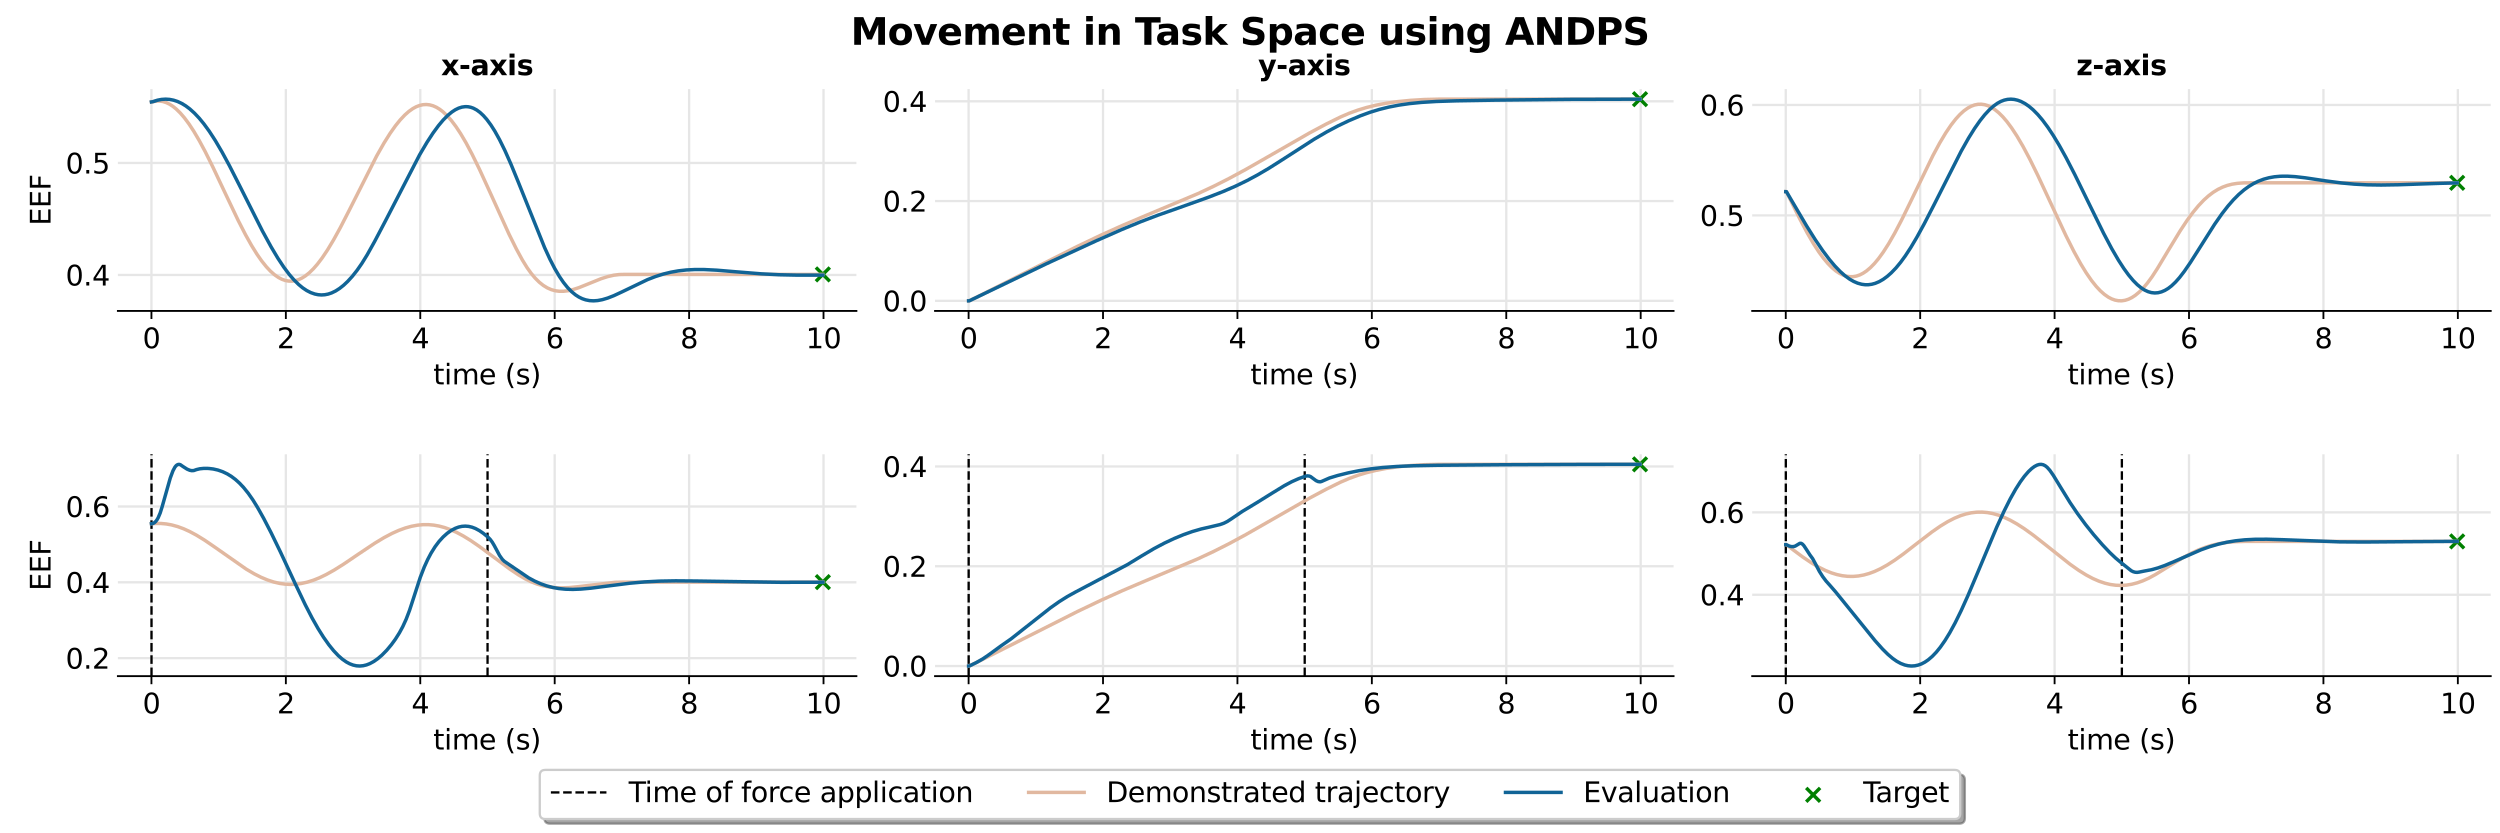 <?xml version="1.0" encoding="utf-8" standalone="no"?>
<!DOCTYPE svg PUBLIC "-//W3C//DTD SVG 1.1//EN"
  "http://www.w3.org/Graphics/SVG/1.1/DTD/svg11.dtd">
<svg xmlns:xlink="http://www.w3.org/1999/xlink" width="1080pt" height="360pt" viewBox="0 0 1080 360" xmlns="http://www.w3.org/2000/svg" version="1.1">
 <defs>
  <style type="text/css">*{stroke-linejoin: round; stroke-linecap: butt}</style>
 </defs>
 <g id="figure_1">
  <g id="patch_1">
   <path d="M 0 360 
L 1080 360 
L 1080 0 
L 0 0 
z
" style="fill: #ffffff"/>
  </g>
  <g id="axes_1">
   <g id="patch_2">
    <path d="M 50.92 134.32 
L 369.973 134.32 
L 369.973 38.48 
L 50.92 38.48 
z
" style="fill: #ffffff"/>
   </g>
   <g id="matplotlib.axis_1">
    <g id="xtick_1">
     <g id="line2d_1">
      <path d="M 65.422 134.32 
L 65.422 38.48 
" clip-path="url(#pfe3a44c18a)" style="fill: none; stroke: #e6e6e6; stroke-linecap: square"/>
     </g>
     <g id="line2d_2">
      <defs>
       <path id="m2f2d94c0df" d="M 0 0 
L 0 3.5 
" style="stroke: #000000; stroke-width: 0.8"/>
      </defs>
      <g>
       <use xlink:href="#m2f2d94c0df" x="65.422" y="134.32" style="stroke: #000000; stroke-width: 0.8"/>
      </g>
     </g>
     <g id="text_1">
      <!-- 0 -->
      <g transform="translate(61.605 150.438) scale(0.12 -0.12)">
       <defs>
        <path id="DejaVuSans-30" d="M 2034 4250 
Q 1547 4250 1301 3770 
Q 1056 3291 1056 2328 
Q 1056 1369 1301 889 
Q 1547 409 2034 409 
Q 2525 409 2770 889 
Q 3016 1369 3016 2328 
Q 3016 3291 2770 3770 
Q 2525 4250 2034 4250 
z
M 2034 4750 
Q 2819 4750 3233 4129 
Q 3647 3509 3647 2328 
Q 3647 1150 3233 529 
Q 2819 -91 2034 -91 
Q 1250 -91 836 529 
Q 422 1150 422 2328 
Q 422 3509 836 4129 
Q 1250 4750 2034 4750 
z
" transform="scale(0.016)"/>
       </defs>
       <use xlink:href="#DejaVuSans-30"/>
      </g>
     </g>
    </g>
    <g id="xtick_2">
     <g id="line2d_3">
      <path d="M 123.49 134.32 
L 123.49 38.48 
" clip-path="url(#pfe3a44c18a)" style="fill: none; stroke: #e6e6e6; stroke-linecap: square"/>
     </g>
     <g id="line2d_4">
      <g>
       <use xlink:href="#m2f2d94c0df" x="123.49" y="134.32" style="stroke: #000000; stroke-width: 0.8"/>
      </g>
     </g>
     <g id="text_2">
      <!-- 2 -->
      <g transform="translate(119.673 150.438) scale(0.12 -0.12)">
       <defs>
        <path id="DejaVuSans-32" d="M 1228 531 
L 3431 531 
L 3431 0 
L 469 0 
L 469 531 
Q 828 903 1448 1529 
Q 2069 2156 2228 2338 
Q 2531 2678 2651 2914 
Q 2772 3150 2772 3378 
Q 2772 3750 2511 3984 
Q 2250 4219 1831 4219 
Q 1534 4219 1204 4116 
Q 875 4013 500 3803 
L 500 4441 
Q 881 4594 1212 4672 
Q 1544 4750 1819 4750 
Q 2544 4750 2975 4387 
Q 3406 4025 3406 3419 
Q 3406 3131 3298 2873 
Q 3191 2616 2906 2266 
Q 2828 2175 2409 1742 
Q 1991 1309 1228 531 
z
" transform="scale(0.016)"/>
       </defs>
       <use xlink:href="#DejaVuSans-32"/>
      </g>
     </g>
    </g>
    <g id="xtick_3">
     <g id="line2d_5">
      <path d="M 181.558 134.32 
L 181.558 38.48 
" clip-path="url(#pfe3a44c18a)" style="fill: none; stroke: #e6e6e6; stroke-linecap: square"/>
     </g>
     <g id="line2d_6">
      <g>
       <use xlink:href="#m2f2d94c0df" x="181.558" y="134.32" style="stroke: #000000; stroke-width: 0.8"/>
      </g>
     </g>
     <g id="text_3">
      <!-- 4 -->
      <g transform="translate(177.74 150.438) scale(0.12 -0.12)">
       <defs>
        <path id="DejaVuSans-34" d="M 2419 4116 
L 825 1625 
L 2419 1625 
L 2419 4116 
z
M 2253 4666 
L 3047 4666 
L 3047 1625 
L 3713 1625 
L 3713 1100 
L 3047 1100 
L 3047 0 
L 2419 0 
L 2419 1100 
L 313 1100 
L 313 1709 
L 2253 4666 
z
" transform="scale(0.016)"/>
       </defs>
       <use xlink:href="#DejaVuSans-34"/>
      </g>
     </g>
    </g>
    <g id="xtick_4">
     <g id="line2d_7">
      <path d="M 239.626 134.32 
L 239.626 38.48 
" clip-path="url(#pfe3a44c18a)" style="fill: none; stroke: #e6e6e6; stroke-linecap: square"/>
     </g>
     <g id="line2d_8">
      <g>
       <use xlink:href="#m2f2d94c0df" x="239.626" y="134.32" style="stroke: #000000; stroke-width: 0.8"/>
      </g>
     </g>
     <g id="text_4">
      <!-- 6 -->
      <g transform="translate(235.808 150.438) scale(0.12 -0.12)">
       <defs>
        <path id="DejaVuSans-36" d="M 2113 2584 
Q 1688 2584 1439 2293 
Q 1191 2003 1191 1497 
Q 1191 994 1439 701 
Q 1688 409 2113 409 
Q 2538 409 2786 701 
Q 3034 994 3034 1497 
Q 3034 2003 2786 2293 
Q 2538 2584 2113 2584 
z
M 3366 4563 
L 3366 3988 
Q 3128 4100 2886 4159 
Q 2644 4219 2406 4219 
Q 1781 4219 1451 3797 
Q 1122 3375 1075 2522 
Q 1259 2794 1537 2939 
Q 1816 3084 2150 3084 
Q 2853 3084 3261 2657 
Q 3669 2231 3669 1497 
Q 3669 778 3244 343 
Q 2819 -91 2113 -91 
Q 1303 -91 875 529 
Q 447 1150 447 2328 
Q 447 3434 972 4092 
Q 1497 4750 2381 4750 
Q 2619 4750 2861 4703 
Q 3103 4656 3366 4563 
z
" transform="scale(0.016)"/>
       </defs>
       <use xlink:href="#DejaVuSans-36"/>
      </g>
     </g>
    </g>
    <g id="xtick_5">
     <g id="line2d_9">
      <path d="M 297.693 134.32 
L 297.693 38.48 
" clip-path="url(#pfe3a44c18a)" style="fill: none; stroke: #e6e6e6; stroke-linecap: square"/>
     </g>
     <g id="line2d_10">
      <g>
       <use xlink:href="#m2f2d94c0df" x="297.693" y="134.32" style="stroke: #000000; stroke-width: 0.8"/>
      </g>
     </g>
     <g id="text_5">
      <!-- 8 -->
      <g transform="translate(293.876 150.438) scale(0.12 -0.12)">
       <defs>
        <path id="DejaVuSans-38" d="M 2034 2216 
Q 1584 2216 1326 1975 
Q 1069 1734 1069 1313 
Q 1069 891 1326 650 
Q 1584 409 2034 409 
Q 2484 409 2743 651 
Q 3003 894 3003 1313 
Q 3003 1734 2745 1975 
Q 2488 2216 2034 2216 
z
M 1403 2484 
Q 997 2584 770 2862 
Q 544 3141 544 3541 
Q 544 4100 942 4425 
Q 1341 4750 2034 4750 
Q 2731 4750 3128 4425 
Q 3525 4100 3525 3541 
Q 3525 3141 3298 2862 
Q 3072 2584 2669 2484 
Q 3125 2378 3379 2068 
Q 3634 1759 3634 1313 
Q 3634 634 3220 271 
Q 2806 -91 2034 -91 
Q 1263 -91 848 271 
Q 434 634 434 1313 
Q 434 1759 690 2068 
Q 947 2378 1403 2484 
z
M 1172 3481 
Q 1172 3119 1398 2916 
Q 1625 2713 2034 2713 
Q 2441 2713 2670 2916 
Q 2900 3119 2900 3481 
Q 2900 3844 2670 4047 
Q 2441 4250 2034 4250 
Q 1625 4250 1398 4047 
Q 1172 3844 1172 3481 
z
" transform="scale(0.016)"/>
       </defs>
       <use xlink:href="#DejaVuSans-38"/>
      </g>
     </g>
    </g>
    <g id="xtick_6">
     <g id="line2d_11">
      <path d="M 355.761 134.32 
L 355.761 38.48 
" clip-path="url(#pfe3a44c18a)" style="fill: none; stroke: #e6e6e6; stroke-linecap: square"/>
     </g>
     <g id="line2d_12">
      <g>
       <use xlink:href="#m2f2d94c0df" x="355.761" y="134.32" style="stroke: #000000; stroke-width: 0.8"/>
      </g>
     </g>
     <g id="text_6">
      <!-- 10 -->
      <g transform="translate(348.126 150.438) scale(0.12 -0.12)">
       <defs>
        <path id="DejaVuSans-31" d="M 794 531 
L 1825 531 
L 1825 4091 
L 703 3866 
L 703 4441 
L 1819 4666 
L 2450 4666 
L 2450 531 
L 3481 531 
L 3481 0 
L 794 0 
L 794 531 
z
" transform="scale(0.016)"/>
       </defs>
       <use xlink:href="#DejaVuSans-31"/>
       <use xlink:href="#DejaVuSans-30" x="63.623"/>
      </g>
     </g>
    </g>
    <g id="text_7">
     <!-- time (s) -->
     <g transform="translate(187.177 166.052) scale(0.12 -0.12)">
      <defs>
       <path id="DejaVuSans-74" d="M 1172 4494 
L 1172 3500 
L 2356 3500 
L 2356 3053 
L 1172 3053 
L 1172 1153 
Q 1172 725 1289 603 
Q 1406 481 1766 481 
L 2356 481 
L 2356 0 
L 1766 0 
Q 1100 0 847 248 
Q 594 497 594 1153 
L 594 3053 
L 172 3053 
L 172 3500 
L 594 3500 
L 594 4494 
L 1172 4494 
z
" transform="scale(0.016)"/>
       <path id="DejaVuSans-69" d="M 603 3500 
L 1178 3500 
L 1178 0 
L 603 0 
L 603 3500 
z
M 603 4863 
L 1178 4863 
L 1178 4134 
L 603 4134 
L 603 4863 
z
" transform="scale(0.016)"/>
       <path id="DejaVuSans-6d" d="M 3328 2828 
Q 3544 3216 3844 3400 
Q 4144 3584 4550 3584 
Q 5097 3584 5394 3201 
Q 5691 2819 5691 2113 
L 5691 0 
L 5113 0 
L 5113 2094 
Q 5113 2597 4934 2840 
Q 4756 3084 4391 3084 
Q 3944 3084 3684 2787 
Q 3425 2491 3425 1978 
L 3425 0 
L 2847 0 
L 2847 2094 
Q 2847 2600 2669 2842 
Q 2491 3084 2119 3084 
Q 1678 3084 1418 2786 
Q 1159 2488 1159 1978 
L 1159 0 
L 581 0 
L 581 3500 
L 1159 3500 
L 1159 2956 
Q 1356 3278 1631 3431 
Q 1906 3584 2284 3584 
Q 2666 3584 2933 3390 
Q 3200 3197 3328 2828 
z
" transform="scale(0.016)"/>
       <path id="DejaVuSans-65" d="M 3597 1894 
L 3597 1613 
L 953 1613 
Q 991 1019 1311 708 
Q 1631 397 2203 397 
Q 2534 397 2845 478 
Q 3156 559 3463 722 
L 3463 178 
Q 3153 47 2828 -22 
Q 2503 -91 2169 -91 
Q 1331 -91 842 396 
Q 353 884 353 1716 
Q 353 2575 817 3079 
Q 1281 3584 2069 3584 
Q 2775 3584 3186 3129 
Q 3597 2675 3597 1894 
z
M 3022 2063 
Q 3016 2534 2758 2815 
Q 2500 3097 2075 3097 
Q 1594 3097 1305 2825 
Q 1016 2553 972 2059 
L 3022 2063 
z
" transform="scale(0.016)"/>
       <path id="DejaVuSans-20" transform="scale(0.016)"/>
       <path id="DejaVuSans-28" d="M 1984 4856 
Q 1566 4138 1362 3434 
Q 1159 2731 1159 2009 
Q 1159 1288 1364 580 
Q 1569 -128 1984 -844 
L 1484 -844 
Q 1016 -109 783 600 
Q 550 1309 550 2009 
Q 550 2706 781 3412 
Q 1013 4119 1484 4856 
L 1984 4856 
z
" transform="scale(0.016)"/>
       <path id="DejaVuSans-73" d="M 2834 3397 
L 2834 2853 
Q 2591 2978 2328 3040 
Q 2066 3103 1784 3103 
Q 1356 3103 1142 2972 
Q 928 2841 928 2578 
Q 928 2378 1081 2264 
Q 1234 2150 1697 2047 
L 1894 2003 
Q 2506 1872 2764 1633 
Q 3022 1394 3022 966 
Q 3022 478 2636 193 
Q 2250 -91 1575 -91 
Q 1294 -91 989 -36 
Q 684 19 347 128 
L 347 722 
Q 666 556 975 473 
Q 1284 391 1588 391 
Q 1994 391 2212 530 
Q 2431 669 2431 922 
Q 2431 1156 2273 1281 
Q 2116 1406 1581 1522 
L 1381 1569 
Q 847 1681 609 1914 
Q 372 2147 372 2553 
Q 372 3047 722 3315 
Q 1072 3584 1716 3584 
Q 2034 3584 2315 3537 
Q 2597 3491 2834 3397 
z
" transform="scale(0.016)"/>
       <path id="DejaVuSans-29" d="M 513 4856 
L 1013 4856 
Q 1481 4119 1714 3412 
Q 1947 2706 1947 2009 
Q 1947 1309 1714 600 
Q 1481 -109 1013 -844 
L 513 -844 
Q 928 -128 1133 580 
Q 1338 1288 1338 2009 
Q 1338 2731 1133 3434 
Q 928 4138 513 4856 
z
" transform="scale(0.016)"/>
      </defs>
      <use xlink:href="#DejaVuSans-74"/>
      <use xlink:href="#DejaVuSans-69" x="39.209"/>
      <use xlink:href="#DejaVuSans-6d" x="66.992"/>
      <use xlink:href="#DejaVuSans-65" x="164.404"/>
      <use xlink:href="#DejaVuSans-20" x="225.928"/>
      <use xlink:href="#DejaVuSans-28" x="257.715"/>
      <use xlink:href="#DejaVuSans-73" x="296.729"/>
      <use xlink:href="#DejaVuSans-29" x="348.828"/>
     </g>
    </g>
   </g>
   <g id="matplotlib.axis_2">
    <g id="ytick_1">
     <g id="line2d_13">
      <path d="M 50.92 118.784 
L 369.973 118.784 
" clip-path="url(#pfe3a44c18a)" style="fill: none; stroke: #e6e6e6; stroke-linecap: square"/>
     </g>
     <g id="line2d_14"/>
     <g id="text_8">
      <!-- 0.4 -->
      <g transform="translate(28.336 123.343) scale(0.12 -0.12)">
       <defs>
        <path id="DejaVuSans-2e" d="M 684 794 
L 1344 794 
L 1344 0 
L 684 0 
L 684 794 
z
" transform="scale(0.016)"/>
       </defs>
       <use xlink:href="#DejaVuSans-30"/>
       <use xlink:href="#DejaVuSans-2e" x="63.623"/>
       <use xlink:href="#DejaVuSans-34" x="95.41"/>
      </g>
     </g>
    </g>
    <g id="ytick_2">
     <g id="line2d_15">
      <path d="M 50.92 70.403 
L 369.973 70.403 
" clip-path="url(#pfe3a44c18a)" style="fill: none; stroke: #e6e6e6; stroke-linecap: square"/>
     </g>
     <g id="line2d_16"/>
     <g id="text_9">
      <!-- 0.5 -->
      <g transform="translate(28.336 74.962) scale(0.12 -0.12)">
       <defs>
        <path id="DejaVuSans-35" d="M 691 4666 
L 3169 4666 
L 3169 4134 
L 1269 4134 
L 1269 2991 
Q 1406 3038 1543 3061 
Q 1681 3084 1819 3084 
Q 2600 3084 3056 2656 
Q 3513 2228 3513 1497 
Q 3513 744 3044 326 
Q 2575 -91 1722 -91 
Q 1428 -91 1123 -41 
Q 819 9 494 109 
L 494 744 
Q 775 591 1075 516 
Q 1375 441 1709 441 
Q 2250 441 2565 725 
Q 2881 1009 2881 1497 
Q 2881 1984 2565 2268 
Q 2250 2553 1709 2553 
Q 1456 2553 1204 2497 
Q 953 2441 691 2322 
L 691 4666 
z
" transform="scale(0.016)"/>
       </defs>
       <use xlink:href="#DejaVuSans-30"/>
       <use xlink:href="#DejaVuSans-2e" x="63.623"/>
       <use xlink:href="#DejaVuSans-35" x="95.41"/>
      </g>
     </g>
    </g>
    <g id="text_10">
     <!-- EEF -->
     <g transform="translate(21.841 97.433) rotate(-90) scale(0.12 -0.12)">
      <defs>
       <path id="DejaVuSans-45" d="M 628 4666 
L 3578 4666 
L 3578 4134 
L 1259 4134 
L 1259 2753 
L 3481 2753 
L 3481 2222 
L 1259 2222 
L 1259 531 
L 3634 531 
L 3634 0 
L 628 0 
L 628 4666 
z
" transform="scale(0.016)"/>
       <path id="DejaVuSans-46" d="M 628 4666 
L 3309 4666 
L 3309 4134 
L 1259 4134 
L 1259 2759 
L 3109 2759 
L 3109 2228 
L 1259 2228 
L 1259 0 
L 628 0 
L 628 4666 
z
" transform="scale(0.016)"/>
      </defs>
      <use xlink:href="#DejaVuSans-45"/>
      <use xlink:href="#DejaVuSans-45" x="63.184"/>
      <use xlink:href="#DejaVuSans-46" x="126.367"/>
     </g>
    </g>
   </g>
   <g id="PathCollection_1">
    <defs>
     <path id="ma39f35e5cf" d="M -3 3 
L 3 -3 
M -3 -3 
L 3 3 
" style="stroke: #008000; stroke-width: 1.5"/>
    </defs>
    <g clip-path="url(#pfe3a44c18a)">
     <use xlink:href="#ma39f35e5cf" x="355.471" y="118.541" style="fill: #008000; stroke: #008000; stroke-width: 1.5"/>
    </g>
   </g>
   <g id="line2d_17">
    <path d="M 65.422 44.035 
L 66.003 43.957 
L 67.455 43.681 
L 68.906 43.646 
L 70.358 43.856 
L 71.81 44.313 
L 73.262 45.014 
L 74.713 45.956 
L 76.165 47.133 
L 77.907 48.847 
L 79.649 50.874 
L 81.681 53.609 
L 83.714 56.711 
L 86.036 60.653 
L 88.65 65.515 
L 91.843 71.922 
L 97.069 83.002 
L 102.876 95.193 
L 106.07 101.413 
L 108.683 106.074 
L 111.006 109.813 
L 113.038 112.724 
L 115.07 115.262 
L 116.812 117.117 
L 118.554 118.659 
L 120.296 119.876 
L 121.748 120.632 
L 123.2 121.15 
L 124.652 121.427 
L 126.103 121.461 
L 127.555 121.253 
L 129.007 120.804 
L 130.458 120.119 
L 131.91 119.202 
L 133.652 117.806 
L 135.394 116.1 
L 137.136 114.102 
L 139.168 111.429 
L 141.491 107.968 
L 144.104 103.625 
L 147.008 98.353 
L 150.782 91.008 
L 162.686 67.431 
L 165.88 61.81 
L 168.493 57.654 
L 170.815 54.363 
L 172.848 51.838 
L 174.88 49.677 
L 176.622 48.136 
L 178.364 46.9 
L 179.816 46.113 
L 181.268 45.555 
L 182.719 45.231 
L 184.171 45.146 
L 185.623 45.302 
L 187.074 45.701 
L 188.526 46.343 
L 189.978 47.225 
L 191.429 48.345 
L 193.172 49.994 
L 194.914 51.965 
L 196.946 54.651 
L 198.978 57.723 
L 201.301 61.661 
L 203.914 66.563 
L 207.108 73.092 
L 211.173 81.96 
L 219.883 101.133 
L 223.076 107.564 
L 225.689 112.363 
L 227.722 115.653 
L 229.464 118.087 
L 231.206 120.167 
L 232.948 121.897 
L 234.69 123.29 
L 236.432 124.36 
L 238.174 125.126 
L 239.916 125.61 
L 241.658 125.839 
L 243.4 125.838 
L 245.432 125.589 
L 247.465 125.117 
L 250.078 124.267 
L 253.852 122.754 
L 259.659 120.405 
L 262.562 119.476 
L 265.176 118.886 
L 267.498 118.598 
L 269.821 118.541 
L 355.471 118.541 
L 355.471 118.541 
" clip-path="url(#pfe3a44c18a)" style="fill: none; stroke: #e1b8a0; stroke-width: 1.5; stroke-linecap: square"/>
   </g>
   <g id="line2d_18">
    <path d="M 65.422 44.035 
L 66.003 43.93 
L 68.035 43.286 
L 69.778 42.953 
L 71.52 42.836 
L 73.262 42.944 
L 75.004 43.283 
L 76.746 43.859 
L 78.488 44.677 
L 80.23 45.738 
L 81.972 47.043 
L 84.004 48.874 
L 86.036 51.03 
L 88.069 53.502 
L 90.392 56.694 
L 93.005 60.718 
L 95.908 65.661 
L 99.102 71.556 
L 103.457 80.109 
L 113.328 99.716 
L 117.103 106.62 
L 120.006 111.492 
L 122.619 115.441 
L 124.942 118.536 
L 126.974 120.887 
L 129.007 122.896 
L 130.749 124.337 
L 132.491 125.507 
L 134.233 126.397 
L 135.975 127.01 
L 137.426 127.312 
L 138.878 127.418 
L 140.33 127.326 
L 141.782 127.036 
L 143.233 126.549 
L 144.975 125.708 
L 146.717 124.593 
L 148.459 123.211 
L 150.201 121.569 
L 152.234 119.332 
L 154.266 116.756 
L 156.298 113.839 
L 158.621 110.083 
L 161.815 104.356 
L 166.46 95.524 
L 181.268 66.888 
L 184.461 61.476 
L 187.074 57.473 
L 189.397 54.305 
L 191.429 51.883 
L 193.462 49.828 
L 195.204 48.389 
L 196.656 47.437 
L 198.107 46.724 
L 199.559 46.263 
L 201.011 46.068 
L 202.172 46.11 
L 203.333 46.334 
L 204.495 46.743 
L 205.946 47.52 
L 207.398 48.592 
L 208.85 49.955 
L 210.301 51.605 
L 212.044 53.957 
L 213.786 56.699 
L 215.818 60.359 
L 218.141 65.084 
L 220.754 70.975 
L 223.947 78.769 
L 235.271 106.975 
L 237.593 112.023 
L 239.626 115.973 
L 241.658 119.431 
L 243.4 121.984 
L 245.142 124.157 
L 246.884 125.955 
L 248.626 127.391 
L 250.078 128.325 
L 251.53 129.033 
L 252.981 129.53 
L 254.723 129.872 
L 256.465 129.963 
L 258.207 129.834 
L 260.24 129.447 
L 262.562 128.751 
L 265.176 127.727 
L 268.66 126.11 
L 279.692 120.812 
L 283.177 119.462 
L 286.661 118.36 
L 289.854 117.578 
L 293.048 117.012 
L 296.532 116.622 
L 300.307 116.433 
L 304.371 116.452 
L 309.597 116.715 
L 317.727 117.393 
L 329.05 118.308 
L 336.599 118.689 
L 344.728 118.867 
L 354.89 118.847 
L 355.471 118.841 
L 355.471 118.841 
" clip-path="url(#pfe3a44c18a)" style="fill: none; stroke: #116496; stroke-width: 1.5; stroke-linecap: square"/>
   </g>
   <g id="patch_3">
    <path d="M 50.92 134.32 
L 369.973 134.32 
" style="fill: none; stroke: #000000; stroke-width: 0.8; stroke-linejoin: miter; stroke-linecap: square"/>
   </g>
   <g id="text_11">
    <!-- x-axis -->
    <g transform="translate(190.54 32.48) scale(0.12 -0.12)">
     <defs>
      <path id="DejaVuSans-Bold-78" d="M 1422 1791 
L 159 3500 
L 1344 3500 
L 2059 2463 
L 2784 3500 
L 3969 3500 
L 2706 1797 
L 4031 0 
L 2847 0 
L 2059 1106 
L 1281 0 
L 97 0 
L 1422 1791 
z
" transform="scale(0.016)"/>
      <path id="DejaVuSans-Bold-2d" d="M 347 2297 
L 2309 2297 
L 2309 1388 
L 347 1388 
L 347 2297 
z
" transform="scale(0.016)"/>
      <path id="DejaVuSans-Bold-61" d="M 2106 1575 
Q 1756 1575 1579 1456 
Q 1403 1338 1403 1106 
Q 1403 894 1545 773 
Q 1688 653 1941 653 
Q 2256 653 2472 879 
Q 2688 1106 2688 1447 
L 2688 1575 
L 2106 1575 
z
M 3816 1997 
L 3816 0 
L 2688 0 
L 2688 519 
Q 2463 200 2181 54 
Q 1900 -91 1497 -91 
Q 953 -91 614 226 
Q 275 544 275 1050 
Q 275 1666 698 1953 
Q 1122 2241 2028 2241 
L 2688 2241 
L 2688 2328 
Q 2688 2594 2478 2717 
Q 2269 2841 1825 2841 
Q 1466 2841 1156 2769 
Q 847 2697 581 2553 
L 581 3406 
Q 941 3494 1303 3539 
Q 1666 3584 2028 3584 
Q 2975 3584 3395 3211 
Q 3816 2838 3816 1997 
z
" transform="scale(0.016)"/>
      <path id="DejaVuSans-Bold-69" d="M 538 3500 
L 1656 3500 
L 1656 0 
L 538 0 
L 538 3500 
z
M 538 4863 
L 1656 4863 
L 1656 3950 
L 538 3950 
L 538 4863 
z
" transform="scale(0.016)"/>
      <path id="DejaVuSans-Bold-73" d="M 3272 3391 
L 3272 2541 
Q 2913 2691 2578 2766 
Q 2244 2841 1947 2841 
Q 1628 2841 1473 2761 
Q 1319 2681 1319 2516 
Q 1319 2381 1436 2309 
Q 1553 2238 1856 2203 
L 2053 2175 
Q 2913 2066 3209 1816 
Q 3506 1566 3506 1031 
Q 3506 472 3093 190 
Q 2681 -91 1863 -91 
Q 1516 -91 1145 -36 
Q 775 19 384 128 
L 384 978 
Q 719 816 1070 734 
Q 1422 653 1784 653 
Q 2113 653 2278 743 
Q 2444 834 2444 1013 
Q 2444 1163 2330 1236 
Q 2216 1309 1875 1350 
L 1678 1375 
Q 931 1469 631 1722 
Q 331 1975 331 2491 
Q 331 3047 712 3315 
Q 1094 3584 1881 3584 
Q 2191 3584 2531 3537 
Q 2872 3491 3272 3391 
z
" transform="scale(0.016)"/>
     </defs>
     <use xlink:href="#DejaVuSans-Bold-78"/>
     <use xlink:href="#DejaVuSans-Bold-2d" x="64.502"/>
     <use xlink:href="#DejaVuSans-Bold-61" x="106.006"/>
     <use xlink:href="#DejaVuSans-Bold-78" x="173.486"/>
     <use xlink:href="#DejaVuSans-Bold-69" x="237.988"/>
     <use xlink:href="#DejaVuSans-Bold-73" x="272.266"/>
    </g>
   </g>
  </g>
  <g id="axes_2">
   <g id="patch_4">
    <path d="M 403.933 134.32 
L 722.987 134.32 
L 722.987 38.48 
L 403.933 38.48 
z
" style="fill: #ffffff"/>
   </g>
   <g id="matplotlib.axis_3">
    <g id="xtick_7">
     <g id="line2d_19">
      <path d="M 418.436 134.32 
L 418.436 38.48 
" clip-path="url(#p7a6b13ef6a)" style="fill: none; stroke: #e6e6e6; stroke-linecap: square"/>
     </g>
     <g id="line2d_20">
      <g>
       <use xlink:href="#m2f2d94c0df" x="418.436" y="134.32" style="stroke: #000000; stroke-width: 0.8"/>
      </g>
     </g>
     <g id="text_12">
      <!-- 0 -->
      <g transform="translate(414.618 150.438) scale(0.12 -0.12)">
       <use xlink:href="#DejaVuSans-30"/>
      </g>
     </g>
    </g>
    <g id="xtick_8">
     <g id="line2d_21">
      <path d="M 476.504 134.32 
L 476.504 38.48 
" clip-path="url(#p7a6b13ef6a)" style="fill: none; stroke: #e6e6e6; stroke-linecap: square"/>
     </g>
     <g id="line2d_22">
      <g>
       <use xlink:href="#m2f2d94c0df" x="476.504" y="134.32" style="stroke: #000000; stroke-width: 0.8"/>
      </g>
     </g>
     <g id="text_13">
      <!-- 2 -->
      <g transform="translate(472.686 150.438) scale(0.12 -0.12)">
       <use xlink:href="#DejaVuSans-32"/>
      </g>
     </g>
    </g>
    <g id="xtick_9">
     <g id="line2d_23">
      <path d="M 534.571 134.32 
L 534.571 38.48 
" clip-path="url(#p7a6b13ef6a)" style="fill: none; stroke: #e6e6e6; stroke-linecap: square"/>
     </g>
     <g id="line2d_24">
      <g>
       <use xlink:href="#m2f2d94c0df" x="534.571" y="134.32" style="stroke: #000000; stroke-width: 0.8"/>
      </g>
     </g>
     <g id="text_14">
      <!-- 4 -->
      <g transform="translate(530.754 150.438) scale(0.12 -0.12)">
       <use xlink:href="#DejaVuSans-34"/>
      </g>
     </g>
    </g>
    <g id="xtick_10">
     <g id="line2d_25">
      <path d="M 592.639 134.32 
L 592.639 38.48 
" clip-path="url(#p7a6b13ef6a)" style="fill: none; stroke: #e6e6e6; stroke-linecap: square"/>
     </g>
     <g id="line2d_26">
      <g>
       <use xlink:href="#m2f2d94c0df" x="592.639" y="134.32" style="stroke: #000000; stroke-width: 0.8"/>
      </g>
     </g>
     <g id="text_15">
      <!-- 6 -->
      <g transform="translate(588.822 150.438) scale(0.12 -0.12)">
       <use xlink:href="#DejaVuSans-36"/>
      </g>
     </g>
    </g>
    <g id="xtick_11">
     <g id="line2d_27">
      <path d="M 650.707 134.32 
L 650.707 38.48 
" clip-path="url(#p7a6b13ef6a)" style="fill: none; stroke: #e6e6e6; stroke-linecap: square"/>
     </g>
     <g id="line2d_28">
      <g>
       <use xlink:href="#m2f2d94c0df" x="650.707" y="134.32" style="stroke: #000000; stroke-width: 0.8"/>
      </g>
     </g>
     <g id="text_16">
      <!-- 8 -->
      <g transform="translate(646.889 150.438) scale(0.12 -0.12)">
       <use xlink:href="#DejaVuSans-38"/>
      </g>
     </g>
    </g>
    <g id="xtick_12">
     <g id="line2d_29">
      <path d="M 708.775 134.32 
L 708.775 38.48 
" clip-path="url(#p7a6b13ef6a)" style="fill: none; stroke: #e6e6e6; stroke-linecap: square"/>
     </g>
     <g id="line2d_30">
      <g>
       <use xlink:href="#m2f2d94c0df" x="708.775" y="134.32" style="stroke: #000000; stroke-width: 0.8"/>
      </g>
     </g>
     <g id="text_17">
      <!-- 10 -->
      <g transform="translate(701.14 150.438) scale(0.12 -0.12)">
       <use xlink:href="#DejaVuSans-31"/>
       <use xlink:href="#DejaVuSans-30" x="63.623"/>
      </g>
     </g>
    </g>
    <g id="text_18">
     <!-- time (s) -->
     <g transform="translate(540.19 166.052) scale(0.12 -0.12)">
      <use xlink:href="#DejaVuSans-74"/>
      <use xlink:href="#DejaVuSans-69" x="39.209"/>
      <use xlink:href="#DejaVuSans-6d" x="66.992"/>
      <use xlink:href="#DejaVuSans-65" x="164.404"/>
      <use xlink:href="#DejaVuSans-20" x="225.928"/>
      <use xlink:href="#DejaVuSans-28" x="257.715"/>
      <use xlink:href="#DejaVuSans-73" x="296.729"/>
      <use xlink:href="#DejaVuSans-29" x="348.828"/>
     </g>
    </g>
   </g>
   <g id="matplotlib.axis_4">
    <g id="ytick_3">
     <g id="line2d_31">
      <path d="M 403.933 129.964 
L 722.987 129.964 
" clip-path="url(#p7a6b13ef6a)" style="fill: none; stroke: #e6e6e6; stroke-linecap: square"/>
     </g>
     <g id="line2d_32"/>
     <g id="text_19">
      <!-- 0.0 -->
      <g transform="translate(381.35 134.523) scale(0.12 -0.12)">
       <use xlink:href="#DejaVuSans-30"/>
       <use xlink:href="#DejaVuSans-2e" x="63.623"/>
       <use xlink:href="#DejaVuSans-30" x="95.41"/>
      </g>
     </g>
    </g>
    <g id="ytick_4">
     <g id="line2d_33">
      <path d="M 403.933 86.859 
L 722.987 86.859 
" clip-path="url(#p7a6b13ef6a)" style="fill: none; stroke: #e6e6e6; stroke-linecap: square"/>
     </g>
     <g id="line2d_34"/>
     <g id="text_20">
      <!-- 0.2 -->
      <g transform="translate(381.35 91.418) scale(0.12 -0.12)">
       <use xlink:href="#DejaVuSans-30"/>
       <use xlink:href="#DejaVuSans-2e" x="63.623"/>
       <use xlink:href="#DejaVuSans-32" x="95.41"/>
      </g>
     </g>
    </g>
    <g id="ytick_5">
     <g id="line2d_35">
      <path d="M 403.933 43.755 
L 722.987 43.755 
" clip-path="url(#p7a6b13ef6a)" style="fill: none; stroke: #e6e6e6; stroke-linecap: square"/>
     </g>
     <g id="line2d_36"/>
     <g id="text_21">
      <!-- 0.4 -->
      <g transform="translate(381.35 48.314) scale(0.12 -0.12)">
       <use xlink:href="#DejaVuSans-30"/>
       <use xlink:href="#DejaVuSans-2e" x="63.623"/>
       <use xlink:href="#DejaVuSans-34" x="95.41"/>
      </g>
     </g>
    </g>
   </g>
   <g id="PathCollection_2">
    <g clip-path="url(#p7a6b13ef6a)">
     <use xlink:href="#ma39f35e5cf" x="708.484" y="42.836" style="fill: #008000; stroke: #008000; stroke-width: 1.5"/>
    </g>
   </g>
   <g id="line2d_37">
    <path d="M 418.436 129.964 
L 418.726 129.959 
L 422.791 127.948 
L 441.663 118.421 
L 465.471 106.41 
L 475.633 101.561 
L 484.923 97.377 
L 495.085 93.057 
L 517.441 83.673 
L 524.409 80.416 
L 531.087 77.039 
L 538.346 73.106 
L 547.927 67.633 
L 565.638 57.478 
L 572.896 53.6 
L 578.993 50.591 
L 582.768 48.962 
L 586.542 47.585 
L 590.316 46.443 
L 594.381 45.447 
L 598.736 44.614 
L 603.672 43.911 
L 609.188 43.362 
L 615.285 42.987 
L 621.383 42.838 
L 650.416 42.836 
L 708.484 42.836 
L 708.484 42.836 
" clip-path="url(#p7a6b13ef6a)" style="fill: none; stroke: #e1b8a0; stroke-width: 1.5; stroke-linecap: square"/>
   </g>
   <g id="line2d_38">
    <path d="M 418.436 129.964 
L 418.726 129.959 
L 423.081 127.866 
L 452.115 113.911 
L 473.89 103.881 
L 484.633 99.144 
L 492.762 95.797 
L 500.021 93.033 
L 509.312 89.767 
L 522.377 85.083 
L 528.474 82.704 
L 533.7 80.435 
L 538.636 78.046 
L 543.281 75.555 
L 548.217 72.654 
L 554.024 68.968 
L 567.67 60.171 
L 573.186 56.951 
L 578.122 54.327 
L 582.768 52.112 
L 587.703 50.025 
L 591.768 48.533 
L 595.833 47.285 
L 599.898 46.272 
L 604.253 45.424 
L 608.898 44.754 
L 614.124 44.233 
L 620.512 43.838 
L 629.222 43.549 
L 646.061 43.263 
L 678.289 42.927 
L 708.484 42.847 
L 708.484 42.847 
" clip-path="url(#p7a6b13ef6a)" style="fill: none; stroke: #116496; stroke-width: 1.5; stroke-linecap: square"/>
   </g>
   <g id="patch_5">
    <path d="M 403.933 134.32 
L 722.987 134.32 
" style="fill: none; stroke: #000000; stroke-width: 0.8; stroke-linejoin: miter; stroke-linecap: square"/>
   </g>
   <g id="text_22">
    <!-- y-axis -->
    <g transform="translate(543.512 32.48) scale(0.12 -0.12)">
     <defs>
      <path id="DejaVuSans-Bold-79" d="M 78 3500 
L 1197 3500 
L 2138 1125 
L 2938 3500 
L 4056 3500 
L 2584 -331 
Q 2363 -916 2067 -1148 
Q 1772 -1381 1288 -1381 
L 641 -1381 
L 641 -647 
L 991 -647 
Q 1275 -647 1404 -556 
Q 1534 -466 1606 -231 
L 1638 -134 
L 78 3500 
z
" transform="scale(0.016)"/>
     </defs>
     <use xlink:href="#DejaVuSans-Bold-79"/>
     <use xlink:href="#DejaVuSans-Bold-2d" x="65.186"/>
     <use xlink:href="#DejaVuSans-Bold-61" x="106.689"/>
     <use xlink:href="#DejaVuSans-Bold-78" x="174.17"/>
     <use xlink:href="#DejaVuSans-Bold-69" x="238.672"/>
     <use xlink:href="#DejaVuSans-Bold-73" x="272.949"/>
    </g>
   </g>
  </g>
  <g id="axes_3">
   <g id="patch_6">
    <path d="M 756.947 134.32 
L 1076 134.32 
L 1076 38.48 
L 756.947 38.48 
z
" style="fill: #ffffff"/>
   </g>
   <g id="matplotlib.axis_5">
    <g id="xtick_13">
     <g id="line2d_39">
      <path d="M 771.449 134.32 
L 771.449 38.48 
" clip-path="url(#p9571293991)" style="fill: none; stroke: #e6e6e6; stroke-linecap: square"/>
     </g>
     <g id="line2d_40">
      <g>
       <use xlink:href="#m2f2d94c0df" x="771.449" y="134.32" style="stroke: #000000; stroke-width: 0.8"/>
      </g>
     </g>
     <g id="text_23">
      <!-- 0 -->
      <g transform="translate(767.632 150.438) scale(0.12 -0.12)">
       <use xlink:href="#DejaVuSans-30"/>
      </g>
     </g>
    </g>
    <g id="xtick_14">
     <g id="line2d_41">
      <path d="M 829.517 134.32 
L 829.517 38.48 
" clip-path="url(#p9571293991)" style="fill: none; stroke: #e6e6e6; stroke-linecap: square"/>
     </g>
     <g id="line2d_42">
      <g>
       <use xlink:href="#m2f2d94c0df" x="829.517" y="134.32" style="stroke: #000000; stroke-width: 0.8"/>
      </g>
     </g>
     <g id="text_24">
      <!-- 2 -->
      <g transform="translate(825.699 150.438) scale(0.12 -0.12)">
       <use xlink:href="#DejaVuSans-32"/>
      </g>
     </g>
    </g>
    <g id="xtick_15">
     <g id="line2d_43">
      <path d="M 887.585 134.32 
L 887.585 38.48 
" clip-path="url(#p9571293991)" style="fill: none; stroke: #e6e6e6; stroke-linecap: square"/>
     </g>
     <g id="line2d_44">
      <g>
       <use xlink:href="#m2f2d94c0df" x="887.585" y="134.32" style="stroke: #000000; stroke-width: 0.8"/>
      </g>
     </g>
     <g id="text_25">
      <!-- 4 -->
      <g transform="translate(883.767 150.438) scale(0.12 -0.12)">
       <use xlink:href="#DejaVuSans-34"/>
      </g>
     </g>
    </g>
    <g id="xtick_16">
     <g id="line2d_45">
      <path d="M 945.652 134.32 
L 945.652 38.48 
" clip-path="url(#p9571293991)" style="fill: none; stroke: #e6e6e6; stroke-linecap: square"/>
     </g>
     <g id="line2d_46">
      <g>
       <use xlink:href="#m2f2d94c0df" x="945.652" y="134.32" style="stroke: #000000; stroke-width: 0.8"/>
      </g>
     </g>
     <g id="text_26">
      <!-- 6 -->
      <g transform="translate(941.835 150.438) scale(0.12 -0.12)">
       <use xlink:href="#DejaVuSans-36"/>
      </g>
     </g>
    </g>
    <g id="xtick_17">
     <g id="line2d_47">
      <path d="M 1003.72 134.32 
L 1003.72 38.48 
" clip-path="url(#p9571293991)" style="fill: none; stroke: #e6e6e6; stroke-linecap: square"/>
     </g>
     <g id="line2d_48">
      <g>
       <use xlink:href="#m2f2d94c0df" x="1003.72" y="134.32" style="stroke: #000000; stroke-width: 0.8"/>
      </g>
     </g>
     <g id="text_27">
      <!-- 8 -->
      <g transform="translate(999.903 150.438) scale(0.12 -0.12)">
       <use xlink:href="#DejaVuSans-38"/>
      </g>
     </g>
    </g>
    <g id="xtick_18">
     <g id="line2d_49">
      <path d="M 1061.788 134.32 
L 1061.788 38.48 
" clip-path="url(#p9571293991)" style="fill: none; stroke: #e6e6e6; stroke-linecap: square"/>
     </g>
     <g id="line2d_50">
      <g>
       <use xlink:href="#m2f2d94c0df" x="1061.788" y="134.32" style="stroke: #000000; stroke-width: 0.8"/>
      </g>
     </g>
     <g id="text_28">
      <!-- 10 -->
      <g transform="translate(1054.153 150.438) scale(0.12 -0.12)">
       <use xlink:href="#DejaVuSans-31"/>
       <use xlink:href="#DejaVuSans-30" x="63.623"/>
      </g>
     </g>
    </g>
    <g id="text_29">
     <!-- time (s) -->
     <g transform="translate(893.204 166.052) scale(0.12 -0.12)">
      <use xlink:href="#DejaVuSans-74"/>
      <use xlink:href="#DejaVuSans-69" x="39.209"/>
      <use xlink:href="#DejaVuSans-6d" x="66.992"/>
      <use xlink:href="#DejaVuSans-65" x="164.404"/>
      <use xlink:href="#DejaVuSans-20" x="225.928"/>
      <use xlink:href="#DejaVuSans-28" x="257.715"/>
      <use xlink:href="#DejaVuSans-73" x="296.729"/>
      <use xlink:href="#DejaVuSans-29" x="348.828"/>
     </g>
    </g>
   </g>
   <g id="matplotlib.axis_6">
    <g id="ytick_6">
     <g id="line2d_51">
      <path d="M 756.947 93.049 
L 1076 93.049 
" clip-path="url(#p9571293991)" style="fill: none; stroke: #e6e6e6; stroke-linecap: square"/>
     </g>
     <g id="line2d_52"/>
     <g id="text_30">
      <!-- 0.5 -->
      <g transform="translate(734.363 97.608) scale(0.12 -0.12)">
       <use xlink:href="#DejaVuSans-30"/>
       <use xlink:href="#DejaVuSans-2e" x="63.623"/>
       <use xlink:href="#DejaVuSans-35" x="95.41"/>
      </g>
     </g>
    </g>
    <g id="ytick_7">
     <g id="line2d_53">
      <path d="M 756.947 45.343 
L 1076 45.343 
" clip-path="url(#p9571293991)" style="fill: none; stroke: #e6e6e6; stroke-linecap: square"/>
     </g>
     <g id="line2d_54"/>
     <g id="text_31">
      <!-- 0.6 -->
      <g transform="translate(734.363 49.902) scale(0.12 -0.12)">
       <use xlink:href="#DejaVuSans-30"/>
       <use xlink:href="#DejaVuSans-2e" x="63.623"/>
       <use xlink:href="#DejaVuSans-36" x="95.41"/>
      </g>
     </g>
    </g>
   </g>
   <g id="PathCollection_3">
    <g clip-path="url(#p9571293991)">
     <use xlink:href="#ma39f35e5cf" x="1061.498" y="78.979" style="fill: #008000; stroke: #008000; stroke-width: 1.5"/>
    </g>
   </g>
   <g id="line2d_55">
    <path d="M 771.449 82.793 
L 771.739 82.807 
L 773.191 85.79 
L 777.546 94.632 
L 780.74 100.652 
L 783.353 105.15 
L 785.676 108.745 
L 787.708 111.532 
L 789.74 113.948 
L 791.482 115.699 
L 793.225 117.139 
L 794.676 118.089 
L 796.128 118.807 
L 797.58 119.287 
L 799.031 119.525 
L 800.483 119.52 
L 801.935 119.27 
L 803.386 118.777 
L 804.838 118.044 
L 806.29 117.075 
L 808.032 115.609 
L 809.774 113.823 
L 811.516 111.735 
L 813.548 108.941 
L 815.871 105.32 
L 818.484 100.773 
L 821.387 95.247 
L 825.162 87.555 
L 835.033 67.179 
L 837.937 61.799 
L 840.55 57.427 
L 842.872 53.995 
L 844.905 51.394 
L 846.647 49.489 
L 848.389 47.904 
L 850.131 46.653 
L 851.583 45.875 
L 853.034 45.341 
L 854.486 45.054 
L 855.938 45.017 
L 857.389 45.227 
L 858.841 45.683 
L 860.293 46.38 
L 861.744 47.314 
L 863.486 48.736 
L 865.229 50.474 
L 866.971 52.511 
L 869.003 55.239 
L 871.326 58.781 
L 873.939 63.241 
L 876.842 68.691 
L 880.326 75.754 
L 885.262 86.335 
L 892.52 101.874 
L 896.004 108.787 
L 898.908 114.049 
L 901.231 117.843 
L 903.553 121.204 
L 905.586 123.748 
L 907.328 125.608 
L 909.07 127.155 
L 910.812 128.374 
L 912.263 129.131 
L 913.715 129.647 
L 915.167 129.919 
L 916.619 129.944 
L 918.07 129.723 
L 919.522 129.256 
L 920.974 128.547 
L 922.425 127.6 
L 924.167 126.158 
L 925.909 124.396 
L 927.651 122.33 
L 929.684 119.563 
L 932.006 115.981 
L 936.652 108.243 
L 941.878 99.649 
L 944.781 95.269 
L 947.394 91.705 
L 949.717 88.891 
L 952.04 86.444 
L 954.072 84.613 
L 956.105 83.075 
L 958.137 81.82 
L 960.169 80.833 
L 962.202 80.094 
L 964.234 79.573 
L 966.557 79.204 
L 969.17 79.009 
L 972.944 78.968 
L 990.655 78.979 
L 1061.498 78.979 
L 1061.498 78.979 
" clip-path="url(#p9571293991)" style="fill: none; stroke: #e1b8a0; stroke-width: 1.5; stroke-linecap: square"/>
   </g>
   <g id="line2d_56">
    <path d="M 771.449 82.793 
L 771.739 82.807 
L 773.481 85.78 
L 780.45 97.597 
L 784.224 103.596 
L 787.418 108.283 
L 790.321 112.138 
L 792.644 114.888 
L 794.967 117.296 
L 796.999 119.094 
L 799.031 120.578 
L 800.773 121.582 
L 802.515 122.328 
L 804.257 122.807 
L 805.709 122.997 
L 807.161 122.995 
L 808.612 122.798 
L 810.064 122.405 
L 811.806 121.676 
L 813.548 120.67 
L 815.29 119.393 
L 817.032 117.853 
L 819.065 115.739 
L 821.097 113.281 
L 823.129 110.489 
L 825.452 106.932 
L 828.065 102.527 
L 831.259 96.697 
L 835.614 88.238 
L 847.228 65.313 
L 850.421 59.651 
L 853.034 55.464 
L 855.357 52.147 
L 857.389 49.598 
L 859.422 47.413 
L 861.164 45.854 
L 862.906 44.603 
L 864.358 43.813 
L 865.809 43.259 
L 867.261 42.935 
L 868.713 42.836 
L 870.164 42.958 
L 871.616 43.291 
L 873.068 43.83 
L 874.81 44.746 
L 876.552 45.947 
L 878.294 47.424 
L 880.326 49.48 
L 882.359 51.876 
L 884.681 55.001 
L 887.004 58.501 
L 889.617 62.836 
L 892.52 68.071 
L 896.295 75.381 
L 901.811 86.656 
L 908.779 100.826 
L 912.263 107.397 
L 915.167 112.389 
L 917.49 115.978 
L 919.522 118.775 
L 921.554 121.203 
L 923.296 122.959 
L 925.038 124.387 
L 926.49 125.313 
L 927.942 125.988 
L 929.393 126.405 
L 930.845 126.561 
L 932.297 126.454 
L 933.748 126.088 
L 935.2 125.47 
L 936.652 124.606 
L 938.104 123.491 
L 939.846 121.836 
L 941.588 119.865 
L 943.62 117.221 
L 946.233 113.418 
L 950.007 107.475 
L 956.685 96.93 
L 959.879 92.358 
L 962.492 88.995 
L 964.815 86.336 
L 967.137 84.005 
L 969.46 82.01 
L 971.493 80.536 
L 973.525 79.304 
L 975.557 78.303 
L 977.88 77.419 
L 980.203 76.786 
L 982.525 76.375 
L 985.138 76.139 
L 988.042 76.107 
L 991.526 76.312 
L 995.881 76.814 
L 1004.591 78.121 
L 1011.559 79.044 
L 1017.076 79.555 
L 1022.592 79.846 
L 1028.689 79.94 
L 1036.238 79.817 
L 1053.368 79.221 
L 1061.498 79.011 
L 1061.498 79.011 
" clip-path="url(#p9571293991)" style="fill: none; stroke: #116496; stroke-width: 1.5; stroke-linecap: square"/>
   </g>
   <g id="patch_7">
    <path d="M 756.947 134.32 
L 1076 134.32 
" style="fill: none; stroke: #000000; stroke-width: 0.8; stroke-linejoin: miter; stroke-linecap: square"/>
   </g>
   <g id="text_32">
    <!-- z-axis -->
    <g transform="translate(896.944 32.48) scale(0.12 -0.12)">
     <defs>
      <path id="DejaVuSans-Bold-7a" d="M 366 3500 
L 3419 3500 
L 3419 2719 
L 1575 800 
L 3419 800 
L 3419 0 
L 288 0 
L 288 781 
L 2131 2700 
L 366 2700 
L 366 3500 
z
" transform="scale(0.016)"/>
     </defs>
     <use xlink:href="#DejaVuSans-Bold-7a"/>
     <use xlink:href="#DejaVuSans-Bold-2d" x="58.203"/>
     <use xlink:href="#DejaVuSans-Bold-61" x="99.707"/>
     <use xlink:href="#DejaVuSans-Bold-78" x="167.188"/>
     <use xlink:href="#DejaVuSans-Bold-69" x="231.689"/>
     <use xlink:href="#DejaVuSans-Bold-73" x="265.967"/>
    </g>
   </g>
  </g>
  <g id="axes_4">
   <g id="patch_8">
    <path d="M 50.92 292.08 
L 369.973 292.08 
L 369.973 196.24 
L 50.92 196.24 
z
" style="fill: #ffffff"/>
   </g>
   <g id="matplotlib.axis_7">
    <g id="xtick_19">
     <g id="line2d_57">
      <path d="M 65.422 292.08 
L 65.422 196.24 
" clip-path="url(#pcb2b322b6f)" style="fill: none; stroke: #e6e6e6; stroke-linecap: square"/>
     </g>
     <g id="line2d_58">
      <g>
       <use xlink:href="#m2f2d94c0df" x="65.422" y="292.08" style="stroke: #000000; stroke-width: 0.8"/>
      </g>
     </g>
     <g id="text_33">
      <!-- 0 -->
      <g transform="translate(61.605 308.198) scale(0.12 -0.12)">
       <use xlink:href="#DejaVuSans-30"/>
      </g>
     </g>
    </g>
    <g id="xtick_20">
     <g id="line2d_59">
      <path d="M 123.49 292.08 
L 123.49 196.24 
" clip-path="url(#pcb2b322b6f)" style="fill: none; stroke: #e6e6e6; stroke-linecap: square"/>
     </g>
     <g id="line2d_60">
      <g>
       <use xlink:href="#m2f2d94c0df" x="123.49" y="292.08" style="stroke: #000000; stroke-width: 0.8"/>
      </g>
     </g>
     <g id="text_34">
      <!-- 2 -->
      <g transform="translate(119.673 308.198) scale(0.12 -0.12)">
       <use xlink:href="#DejaVuSans-32"/>
      </g>
     </g>
    </g>
    <g id="xtick_21">
     <g id="line2d_61">
      <path d="M 181.558 292.08 
L 181.558 196.24 
" clip-path="url(#pcb2b322b6f)" style="fill: none; stroke: #e6e6e6; stroke-linecap: square"/>
     </g>
     <g id="line2d_62">
      <g>
       <use xlink:href="#m2f2d94c0df" x="181.558" y="292.08" style="stroke: #000000; stroke-width: 0.8"/>
      </g>
     </g>
     <g id="text_35">
      <!-- 4 -->
      <g transform="translate(177.74 308.198) scale(0.12 -0.12)">
       <use xlink:href="#DejaVuSans-34"/>
      </g>
     </g>
    </g>
    <g id="xtick_22">
     <g id="line2d_63">
      <path d="M 239.626 292.08 
L 239.626 196.24 
" clip-path="url(#pcb2b322b6f)" style="fill: none; stroke: #e6e6e6; stroke-linecap: square"/>
     </g>
     <g id="line2d_64">
      <g>
       <use xlink:href="#m2f2d94c0df" x="239.626" y="292.08" style="stroke: #000000; stroke-width: 0.8"/>
      </g>
     </g>
     <g id="text_36">
      <!-- 6 -->
      <g transform="translate(235.808 308.198) scale(0.12 -0.12)">
       <use xlink:href="#DejaVuSans-36"/>
      </g>
     </g>
    </g>
    <g id="xtick_23">
     <g id="line2d_65">
      <path d="M 297.693 292.08 
L 297.693 196.24 
" clip-path="url(#pcb2b322b6f)" style="fill: none; stroke: #e6e6e6; stroke-linecap: square"/>
     </g>
     <g id="line2d_66">
      <g>
       <use xlink:href="#m2f2d94c0df" x="297.693" y="292.08" style="stroke: #000000; stroke-width: 0.8"/>
      </g>
     </g>
     <g id="text_37">
      <!-- 8 -->
      <g transform="translate(293.876 308.198) scale(0.12 -0.12)">
       <use xlink:href="#DejaVuSans-38"/>
      </g>
     </g>
    </g>
    <g id="xtick_24">
     <g id="line2d_67">
      <path d="M 355.761 292.08 
L 355.761 196.24 
" clip-path="url(#pcb2b322b6f)" style="fill: none; stroke: #e6e6e6; stroke-linecap: square"/>
     </g>
     <g id="line2d_68">
      <g>
       <use xlink:href="#m2f2d94c0df" x="355.761" y="292.08" style="stroke: #000000; stroke-width: 0.8"/>
      </g>
     </g>
     <g id="text_38">
      <!-- 10 -->
      <g transform="translate(348.126 308.198) scale(0.12 -0.12)">
       <use xlink:href="#DejaVuSans-31"/>
       <use xlink:href="#DejaVuSans-30" x="63.623"/>
      </g>
     </g>
    </g>
    <g id="text_39">
     <!-- time (s) -->
     <g transform="translate(187.177 323.812) scale(0.12 -0.12)">
      <use xlink:href="#DejaVuSans-74"/>
      <use xlink:href="#DejaVuSans-69" x="39.209"/>
      <use xlink:href="#DejaVuSans-6d" x="66.992"/>
      <use xlink:href="#DejaVuSans-65" x="164.404"/>
      <use xlink:href="#DejaVuSans-20" x="225.928"/>
      <use xlink:href="#DejaVuSans-28" x="257.715"/>
      <use xlink:href="#DejaVuSans-73" x="296.729"/>
      <use xlink:href="#DejaVuSans-29" x="348.828"/>
     </g>
    </g>
   </g>
   <g id="matplotlib.axis_8">
    <g id="ytick_8">
     <g id="line2d_69">
      <path d="M 50.92 284.314 
L 369.973 284.314 
" clip-path="url(#pcb2b322b6f)" style="fill: none; stroke: #e6e6e6; stroke-linecap: square"/>
     </g>
     <g id="line2d_70"/>
     <g id="text_40">
      <!-- 0.2 -->
      <g transform="translate(28.336 288.873) scale(0.12 -0.12)">
       <use xlink:href="#DejaVuSans-30"/>
       <use xlink:href="#DejaVuSans-2e" x="63.623"/>
       <use xlink:href="#DejaVuSans-32" x="95.41"/>
      </g>
     </g>
    </g>
    <g id="ytick_9">
     <g id="line2d_71">
      <path d="M 50.92 251.556 
L 369.973 251.556 
" clip-path="url(#pcb2b322b6f)" style="fill: none; stroke: #e6e6e6; stroke-linecap: square"/>
     </g>
     <g id="line2d_72"/>
     <g id="text_41">
      <!-- 0.4 -->
      <g transform="translate(28.336 256.115) scale(0.12 -0.12)">
       <use xlink:href="#DejaVuSans-30"/>
       <use xlink:href="#DejaVuSans-2e" x="63.623"/>
       <use xlink:href="#DejaVuSans-34" x="95.41"/>
      </g>
     </g>
    </g>
    <g id="ytick_10">
     <g id="line2d_73">
      <path d="M 50.92 218.799 
L 369.973 218.799 
" clip-path="url(#pcb2b322b6f)" style="fill: none; stroke: #e6e6e6; stroke-linecap: square"/>
     </g>
     <g id="line2d_74"/>
     <g id="text_42">
      <!-- 0.6 -->
      <g transform="translate(28.336 223.358) scale(0.12 -0.12)">
       <use xlink:href="#DejaVuSans-30"/>
       <use xlink:href="#DejaVuSans-2e" x="63.623"/>
       <use xlink:href="#DejaVuSans-36" x="95.41"/>
      </g>
     </g>
    </g>
    <g id="text_43">
     <!-- EEF -->
     <g transform="translate(21.841 255.193) rotate(-90) scale(0.12 -0.12)">
      <use xlink:href="#DejaVuSans-45"/>
      <use xlink:href="#DejaVuSans-45" x="63.184"/>
      <use xlink:href="#DejaVuSans-46" x="126.367"/>
     </g>
    </g>
   </g>
   <g id="PathCollection_4">
    <g clip-path="url(#pcb2b322b6f)">
     <use xlink:href="#ma39f35e5cf" x="355.471" y="251.474" style="fill: #008000; stroke: #008000; stroke-width: 1.5"/>
    </g>
   </g>
   <g id="line2d_75">
    <path d="M 65.451 292.08 
L 65.451 196.24 
" clip-path="url(#pcb2b322b6f)" style="fill: none; stroke-dasharray: 3.7,1.6; stroke-dashoffset: 0; stroke: #000000"/>
   </g>
   <g id="line2d_76">
    <path d="M 210.621 292.08 
L 210.621 196.24 
" clip-path="url(#pcb2b322b6f)" style="fill: none; stroke-dasharray: 3.7,1.6; stroke-dashoffset: 0; stroke: #000000"/>
   </g>
   <g id="line2d_77">
    <path d="M 65.422 226.251 
L 67.164 226.144 
L 69.487 226.138 
L 71.81 226.345 
L 74.133 226.764 
L 76.746 227.481 
L 79.359 228.445 
L 81.972 229.635 
L 84.875 231.193 
L 88.359 233.333 
L 92.714 236.305 
L 106.36 245.858 
L 109.844 247.904 
L 112.748 249.371 
L 115.651 250.585 
L 118.264 251.435 
L 120.877 252.038 
L 123.2 252.357 
L 125.523 252.468 
L 127.845 252.368 
L 130.168 252.061 
L 132.781 251.475 
L 135.394 250.648 
L 138.007 249.598 
L 140.911 248.2 
L 144.395 246.253 
L 148.459 243.701 
L 154.847 239.374 
L 161.815 234.719 
L 165.88 232.269 
L 169.364 230.428 
L 172.267 229.125 
L 175.171 228.067 
L 177.784 227.349 
L 180.397 226.87 
L 182.719 226.656 
L 185.042 226.649 
L 187.365 226.852 
L 189.687 227.265 
L 192.01 227.884 
L 194.623 228.817 
L 197.236 229.986 
L 200.14 231.534 
L 203.333 233.496 
L 207.108 236.088 
L 212.624 240.188 
L 220.173 245.786 
L 223.947 248.317 
L 226.851 250.039 
L 229.464 251.32 
L 232.077 252.332 
L 234.69 253.082 
L 237.303 253.586 
L 239.916 253.867 
L 242.819 253.952 
L 246.013 253.821 
L 250.078 253.412 
L 265.756 251.559 
L 269.531 251.474 
L 355.471 251.474 
L 355.471 251.474 
" clip-path="url(#pcb2b322b6f)" style="fill: none; stroke: #e1b8a0; stroke-width: 1.5; stroke-linecap: square"/>
   </g>
   <g id="line2d_78">
    <path d="M 65.422 226.251 
L 66.003 226.173 
L 66.584 225.885 
L 67.164 225.394 
L 67.745 224.667 
L 68.326 223.671 
L 69.197 221.615 
L 70.068 218.827 
L 73.552 206.515 
L 74.713 203.397 
L 75.584 201.765 
L 76.165 201.081 
L 76.746 200.709 
L 77.326 200.596 
L 77.907 200.744 
L 79.068 201.546 
L 80.81 202.661 
L 81.972 203.154 
L 82.843 203.326 
L 83.714 203.274 
L 84.875 202.862 
L 86.327 202.517 
L 88.069 202.342 
L 90.101 202.366 
L 92.134 202.608 
L 94.166 203.072 
L 96.198 203.78 
L 98.231 204.755 
L 99.973 205.826 
L 101.715 207.137 
L 103.457 208.71 
L 105.199 210.559 
L 107.231 213.076 
L 109.264 215.986 
L 111.296 219.277 
L 113.909 223.943 
L 117.103 230.118 
L 121.167 238.493 
L 127.555 252.203 
L 131.91 261.332 
L 134.813 266.955 
L 137.426 271.567 
L 139.749 275.264 
L 142.072 278.555 
L 144.104 281.072 
L 146.137 283.224 
L 147.879 284.754 
L 149.621 285.978 
L 151.072 286.755 
L 152.524 287.306 
L 153.976 287.629 
L 155.427 287.724 
L 156.879 287.593 
L 158.331 287.242 
L 159.783 286.677 
L 161.525 285.728 
L 163.267 284.499 
L 165.009 283.004 
L 167.041 280.935 
L 169.073 278.512 
L 170.815 276.121 
L 172.557 273.361 
L 174.009 270.676 
L 175.461 267.497 
L 176.913 263.69 
L 178.655 258.356 
L 181.558 249.408 
L 183.3 244.921 
L 184.752 241.731 
L 186.203 238.982 
L 187.945 236.191 
L 189.687 233.878 
L 191.429 231.967 
L 193.172 230.402 
L 194.914 229.162 
L 196.656 228.235 
L 198.107 227.7 
L 199.559 227.381 
L 201.011 227.282 
L 202.462 227.404 
L 203.914 227.746 
L 205.366 228.302 
L 207.108 229.237 
L 208.85 230.433 
L 210.882 232.109 
L 211.753 233.007 
L 212.624 234.169 
L 213.495 235.635 
L 215.818 239.967 
L 216.979 241.615 
L 217.85 242.473 
L 228.303 249.587 
L 230.916 250.997 
L 233.529 252.165 
L 236.142 253.089 
L 238.755 253.776 
L 241.368 254.245 
L 244.271 254.537 
L 247.465 254.621 
L 250.949 254.488 
L 255.304 254.091 
L 262.272 253.192 
L 272.144 251.945 
L 278.531 251.377 
L 284.919 251.043 
L 291.887 250.915 
L 300.597 250.991 
L 337.47 251.563 
L 355.471 251.52 
L 355.471 251.52 
" clip-path="url(#pcb2b322b6f)" style="fill: none; stroke: #116496; stroke-width: 1.5; stroke-linecap: square"/>
   </g>
   <g id="patch_9">
    <path d="M 50.92 292.08 
L 369.973 292.08 
" style="fill: none; stroke: #000000; stroke-width: 0.8; stroke-linejoin: miter; stroke-linecap: square"/>
   </g>
  </g>
  <g id="axes_5">
   <g id="patch_10">
    <path d="M 403.933 292.08 
L 722.987 292.08 
L 722.987 196.24 
L 403.933 196.24 
z
" style="fill: #ffffff"/>
   </g>
   <g id="matplotlib.axis_9">
    <g id="xtick_25">
     <g id="line2d_79">
      <path d="M 418.436 292.08 
L 418.436 196.24 
" clip-path="url(#pbf2953c108)" style="fill: none; stroke: #e6e6e6; stroke-linecap: square"/>
     </g>
     <g id="line2d_80">
      <g>
       <use xlink:href="#m2f2d94c0df" x="418.436" y="292.08" style="stroke: #000000; stroke-width: 0.8"/>
      </g>
     </g>
     <g id="text_44">
      <!-- 0 -->
      <g transform="translate(414.618 308.198) scale(0.12 -0.12)">
       <use xlink:href="#DejaVuSans-30"/>
      </g>
     </g>
    </g>
    <g id="xtick_26">
     <g id="line2d_81">
      <path d="M 476.504 292.08 
L 476.504 196.24 
" clip-path="url(#pbf2953c108)" style="fill: none; stroke: #e6e6e6; stroke-linecap: square"/>
     </g>
     <g id="line2d_82">
      <g>
       <use xlink:href="#m2f2d94c0df" x="476.504" y="292.08" style="stroke: #000000; stroke-width: 0.8"/>
      </g>
     </g>
     <g id="text_45">
      <!-- 2 -->
      <g transform="translate(472.686 308.198) scale(0.12 -0.12)">
       <use xlink:href="#DejaVuSans-32"/>
      </g>
     </g>
    </g>
    <g id="xtick_27">
     <g id="line2d_83">
      <path d="M 534.571 292.08 
L 534.571 196.24 
" clip-path="url(#pbf2953c108)" style="fill: none; stroke: #e6e6e6; stroke-linecap: square"/>
     </g>
     <g id="line2d_84">
      <g>
       <use xlink:href="#m2f2d94c0df" x="534.571" y="292.08" style="stroke: #000000; stroke-width: 0.8"/>
      </g>
     </g>
     <g id="text_46">
      <!-- 4 -->
      <g transform="translate(530.754 308.198) scale(0.12 -0.12)">
       <use xlink:href="#DejaVuSans-34"/>
      </g>
     </g>
    </g>
    <g id="xtick_28">
     <g id="line2d_85">
      <path d="M 592.639 292.08 
L 592.639 196.24 
" clip-path="url(#pbf2953c108)" style="fill: none; stroke: #e6e6e6; stroke-linecap: square"/>
     </g>
     <g id="line2d_86">
      <g>
       <use xlink:href="#m2f2d94c0df" x="592.639" y="292.08" style="stroke: #000000; stroke-width: 0.8"/>
      </g>
     </g>
     <g id="text_47">
      <!-- 6 -->
      <g transform="translate(588.822 308.198) scale(0.12 -0.12)">
       <use xlink:href="#DejaVuSans-36"/>
      </g>
     </g>
    </g>
    <g id="xtick_29">
     <g id="line2d_87">
      <path d="M 650.707 292.08 
L 650.707 196.24 
" clip-path="url(#pbf2953c108)" style="fill: none; stroke: #e6e6e6; stroke-linecap: square"/>
     </g>
     <g id="line2d_88">
      <g>
       <use xlink:href="#m2f2d94c0df" x="650.707" y="292.08" style="stroke: #000000; stroke-width: 0.8"/>
      </g>
     </g>
     <g id="text_48">
      <!-- 8 -->
      <g transform="translate(646.889 308.198) scale(0.12 -0.12)">
       <use xlink:href="#DejaVuSans-38"/>
      </g>
     </g>
    </g>
    <g id="xtick_30">
     <g id="line2d_89">
      <path d="M 708.775 292.08 
L 708.775 196.24 
" clip-path="url(#pbf2953c108)" style="fill: none; stroke: #e6e6e6; stroke-linecap: square"/>
     </g>
     <g id="line2d_90">
      <g>
       <use xlink:href="#m2f2d94c0df" x="708.775" y="292.08" style="stroke: #000000; stroke-width: 0.8"/>
      </g>
     </g>
     <g id="text_49">
      <!-- 10 -->
      <g transform="translate(701.14 308.198) scale(0.12 -0.12)">
       <use xlink:href="#DejaVuSans-31"/>
       <use xlink:href="#DejaVuSans-30" x="63.623"/>
      </g>
     </g>
    </g>
    <g id="text_50">
     <!-- time (s) -->
     <g transform="translate(540.19 323.812) scale(0.12 -0.12)">
      <use xlink:href="#DejaVuSans-74"/>
      <use xlink:href="#DejaVuSans-69" x="39.209"/>
      <use xlink:href="#DejaVuSans-6d" x="66.992"/>
      <use xlink:href="#DejaVuSans-65" x="164.404"/>
      <use xlink:href="#DejaVuSans-20" x="225.928"/>
      <use xlink:href="#DejaVuSans-28" x="257.715"/>
      <use xlink:href="#DejaVuSans-73" x="296.729"/>
      <use xlink:href="#DejaVuSans-29" x="348.828"/>
     </g>
    </g>
   </g>
   <g id="matplotlib.axis_10">
    <g id="ytick_11">
     <g id="line2d_91">
      <path d="M 403.933 287.724 
L 722.987 287.724 
" clip-path="url(#pbf2953c108)" style="fill: none; stroke: #e6e6e6; stroke-linecap: square"/>
     </g>
     <g id="line2d_92"/>
     <g id="text_51">
      <!-- 0.0 -->
      <g transform="translate(381.35 292.283) scale(0.12 -0.12)">
       <use xlink:href="#DejaVuSans-30"/>
       <use xlink:href="#DejaVuSans-2e" x="63.623"/>
       <use xlink:href="#DejaVuSans-30" x="95.41"/>
      </g>
     </g>
    </g>
    <g id="ytick_12">
     <g id="line2d_93">
      <path d="M 403.933 244.619 
L 722.987 244.619 
" clip-path="url(#pbf2953c108)" style="fill: none; stroke: #e6e6e6; stroke-linecap: square"/>
     </g>
     <g id="line2d_94"/>
     <g id="text_52">
      <!-- 0.2 -->
      <g transform="translate(381.35 249.178) scale(0.12 -0.12)">
       <use xlink:href="#DejaVuSans-30"/>
       <use xlink:href="#DejaVuSans-2e" x="63.623"/>
       <use xlink:href="#DejaVuSans-32" x="95.41"/>
      </g>
     </g>
    </g>
    <g id="ytick_13">
     <g id="line2d_95">
      <path d="M 403.933 201.515 
L 722.987 201.515 
" clip-path="url(#pbf2953c108)" style="fill: none; stroke: #e6e6e6; stroke-linecap: square"/>
     </g>
     <g id="line2d_96"/>
     <g id="text_53">
      <!-- 0.4 -->
      <g transform="translate(381.35 206.074) scale(0.12 -0.12)">
       <use xlink:href="#DejaVuSans-30"/>
       <use xlink:href="#DejaVuSans-2e" x="63.623"/>
       <use xlink:href="#DejaVuSans-34" x="95.41"/>
      </g>
     </g>
    </g>
   </g>
   <g id="PathCollection_5">
    <g clip-path="url(#pbf2953c108)">
     <use xlink:href="#ma39f35e5cf" x="708.484" y="200.596" style="fill: #008000; stroke: #008000; stroke-width: 1.5"/>
    </g>
   </g>
   <g id="line2d_97">
    <path d="M 418.465 292.08 
L 418.465 196.24 
" clip-path="url(#pbf2953c108)" style="fill: none; stroke-dasharray: 3.7,1.6; stroke-dashoffset: 0; stroke: #000000"/>
   </g>
   <g id="line2d_98">
    <path d="M 563.634 292.08 
L 563.634 196.24 
" clip-path="url(#pbf2953c108)" style="fill: none; stroke-dasharray: 3.7,1.6; stroke-dashoffset: 0; stroke: #000000"/>
   </g>
   <g id="line2d_99">
    <path d="M 418.436 287.724 
L 418.726 287.719 
L 422.791 285.708 
L 441.663 276.181 
L 465.471 264.17 
L 475.633 259.321 
L 484.923 255.137 
L 495.085 250.817 
L 517.441 241.433 
L 524.409 238.176 
L 531.087 234.799 
L 538.346 230.866 
L 547.927 225.393 
L 565.638 215.238 
L 572.896 211.36 
L 578.993 208.351 
L 582.768 206.722 
L 586.542 205.345 
L 590.316 204.203 
L 594.381 203.207 
L 598.736 202.374 
L 603.672 201.671 
L 609.188 201.122 
L 615.285 200.747 
L 621.383 200.598 
L 650.416 200.596 
L 708.484 200.596 
L 708.484 200.596 
" clip-path="url(#pbf2953c108)" style="fill: none; stroke: #e1b8a0; stroke-width: 1.5; stroke-linecap: square"/>
   </g>
   <g id="line2d_100">
    <path d="M 418.436 287.724 
L 418.726 287.719 
L 421.92 286.15 
L 424.533 284.664 
L 426.856 283.08 
L 432.662 278.856 
L 436.727 276.031 
L 442.244 271.675 
L 453.857 262.537 
L 457.631 259.878 
L 461.116 257.692 
L 464.6 255.766 
L 486.956 243.963 
L 493.053 240.244 
L 498.569 236.979 
L 502.924 234.671 
L 507.279 232.622 
L 511.344 230.945 
L 515.119 229.614 
L 518.893 228.522 
L 523.248 227.521 
L 527.022 226.624 
L 528.765 226.001 
L 530.216 225.272 
L 531.958 224.141 
L 536.604 220.976 
L 542.991 217.128 
L 549.379 213.147 
L 554.895 209.772 
L 558.089 208.078 
L 560.992 206.788 
L 563.896 205.734 
L 564.767 205.57 
L 565.638 205.674 
L 566.218 205.921 
L 567.089 206.574 
L 568.541 207.64 
L 569.412 208.037 
L 570.283 208.143 
L 570.864 208.012 
L 574.348 206.485 
L 577.832 205.428 
L 582.477 204.267 
L 587.123 203.332 
L 592.058 202.564 
L 597.284 201.971 
L 603.382 201.514 
L 610.64 201.203 
L 621.092 200.998 
L 648.965 200.767 
L 687.58 200.609 
L 708.484 200.6 
L 708.484 200.6 
" clip-path="url(#pbf2953c108)" style="fill: none; stroke: #116496; stroke-width: 1.5; stroke-linecap: square"/>
   </g>
   <g id="patch_11">
    <path d="M 403.933 292.08 
L 722.987 292.08 
" style="fill: none; stroke: #000000; stroke-width: 0.8; stroke-linejoin: miter; stroke-linecap: square"/>
   </g>
  </g>
  <g id="axes_6">
   <g id="patch_12">
    <path d="M 756.947 292.08 
L 1076 292.08 
L 1076 196.24 
L 756.947 196.24 
z
" style="fill: #ffffff"/>
   </g>
   <g id="matplotlib.axis_11">
    <g id="xtick_31">
     <g id="line2d_101">
      <path d="M 771.449 292.08 
L 771.449 196.24 
" clip-path="url(#p79adeee97c)" style="fill: none; stroke: #e6e6e6; stroke-linecap: square"/>
     </g>
     <g id="line2d_102">
      <g>
       <use xlink:href="#m2f2d94c0df" x="771.449" y="292.08" style="stroke: #000000; stroke-width: 0.8"/>
      </g>
     </g>
     <g id="text_54">
      <!-- 0 -->
      <g transform="translate(767.632 308.198) scale(0.12 -0.12)">
       <use xlink:href="#DejaVuSans-30"/>
      </g>
     </g>
    </g>
    <g id="xtick_32">
     <g id="line2d_103">
      <path d="M 829.517 292.08 
L 829.517 196.24 
" clip-path="url(#p79adeee97c)" style="fill: none; stroke: #e6e6e6; stroke-linecap: square"/>
     </g>
     <g id="line2d_104">
      <g>
       <use xlink:href="#m2f2d94c0df" x="829.517" y="292.08" style="stroke: #000000; stroke-width: 0.8"/>
      </g>
     </g>
     <g id="text_55">
      <!-- 2 -->
      <g transform="translate(825.699 308.198) scale(0.12 -0.12)">
       <use xlink:href="#DejaVuSans-32"/>
      </g>
     </g>
    </g>
    <g id="xtick_33">
     <g id="line2d_105">
      <path d="M 887.585 292.08 
L 887.585 196.24 
" clip-path="url(#p79adeee97c)" style="fill: none; stroke: #e6e6e6; stroke-linecap: square"/>
     </g>
     <g id="line2d_106">
      <g>
       <use xlink:href="#m2f2d94c0df" x="887.585" y="292.08" style="stroke: #000000; stroke-width: 0.8"/>
      </g>
     </g>
     <g id="text_56">
      <!-- 4 -->
      <g transform="translate(883.767 308.198) scale(0.12 -0.12)">
       <use xlink:href="#DejaVuSans-34"/>
      </g>
     </g>
    </g>
    <g id="xtick_34">
     <g id="line2d_107">
      <path d="M 945.652 292.08 
L 945.652 196.24 
" clip-path="url(#p79adeee97c)" style="fill: none; stroke: #e6e6e6; stroke-linecap: square"/>
     </g>
     <g id="line2d_108">
      <g>
       <use xlink:href="#m2f2d94c0df" x="945.652" y="292.08" style="stroke: #000000; stroke-width: 0.8"/>
      </g>
     </g>
     <g id="text_57">
      <!-- 6 -->
      <g transform="translate(941.835 308.198) scale(0.12 -0.12)">
       <use xlink:href="#DejaVuSans-36"/>
      </g>
     </g>
    </g>
    <g id="xtick_35">
     <g id="line2d_109">
      <path d="M 1003.72 292.08 
L 1003.72 196.24 
" clip-path="url(#p79adeee97c)" style="fill: none; stroke: #e6e6e6; stroke-linecap: square"/>
     </g>
     <g id="line2d_110">
      <g>
       <use xlink:href="#m2f2d94c0df" x="1003.72" y="292.08" style="stroke: #000000; stroke-width: 0.8"/>
      </g>
     </g>
     <g id="text_58">
      <!-- 8 -->
      <g transform="translate(999.903 308.198) scale(0.12 -0.12)">
       <use xlink:href="#DejaVuSans-38"/>
      </g>
     </g>
    </g>
    <g id="xtick_36">
     <g id="line2d_111">
      <path d="M 1061.788 292.08 
L 1061.788 196.24 
" clip-path="url(#p79adeee97c)" style="fill: none; stroke: #e6e6e6; stroke-linecap: square"/>
     </g>
     <g id="line2d_112">
      <g>
       <use xlink:href="#m2f2d94c0df" x="1061.788" y="292.08" style="stroke: #000000; stroke-width: 0.8"/>
      </g>
     </g>
     <g id="text_59">
      <!-- 10 -->
      <g transform="translate(1054.153 308.198) scale(0.12 -0.12)">
       <use xlink:href="#DejaVuSans-31"/>
       <use xlink:href="#DejaVuSans-30" x="63.623"/>
      </g>
     </g>
    </g>
    <g id="text_60">
     <!-- time (s) -->
     <g transform="translate(893.204 323.812) scale(0.12 -0.12)">
      <use xlink:href="#DejaVuSans-74"/>
      <use xlink:href="#DejaVuSans-69" x="39.209"/>
      <use xlink:href="#DejaVuSans-6d" x="66.992"/>
      <use xlink:href="#DejaVuSans-65" x="164.404"/>
      <use xlink:href="#DejaVuSans-20" x="225.928"/>
      <use xlink:href="#DejaVuSans-28" x="257.715"/>
      <use xlink:href="#DejaVuSans-73" x="296.729"/>
      <use xlink:href="#DejaVuSans-29" x="348.828"/>
     </g>
    </g>
   </g>
   <g id="matplotlib.axis_12">
    <g id="ytick_14">
     <g id="line2d_113">
      <path d="M 756.947 256.939 
L 1076 256.939 
" clip-path="url(#p79adeee97c)" style="fill: none; stroke: #e6e6e6; stroke-linecap: square"/>
     </g>
     <g id="line2d_114"/>
     <g id="text_61">
      <!-- 0.4 -->
      <g transform="translate(734.363 261.498) scale(0.12 -0.12)">
       <use xlink:href="#DejaVuSans-30"/>
       <use xlink:href="#DejaVuSans-2e" x="63.623"/>
       <use xlink:href="#DejaVuSans-34" x="95.41"/>
      </g>
     </g>
    </g>
    <g id="ytick_15">
     <g id="line2d_115">
      <path d="M 756.947 221.338 
L 1076 221.338 
" clip-path="url(#p79adeee97c)" style="fill: none; stroke: #e6e6e6; stroke-linecap: square"/>
     </g>
     <g id="line2d_116"/>
     <g id="text_62">
      <!-- 0.6 -->
      <g transform="translate(734.363 225.897) scale(0.12 -0.12)">
       <use xlink:href="#DejaVuSans-30"/>
       <use xlink:href="#DejaVuSans-2e" x="63.623"/>
       <use xlink:href="#DejaVuSans-36" x="95.41"/>
      </g>
     </g>
    </g>
   </g>
   <g id="PathCollection_6">
    <g clip-path="url(#p79adeee97c)">
     <use xlink:href="#ma39f35e5cf" x="1061.498" y="233.889" style="fill: #008000; stroke: #008000; stroke-width: 1.5"/>
    </g>
   </g>
   <g id="line2d_117">
    <path d="M 771.478 292.08 
L 771.478 196.24 
" clip-path="url(#p79adeee97c)" style="fill: none; stroke-dasharray: 3.7,1.6; stroke-dashoffset: 0; stroke: #000000"/>
   </g>
   <g id="line2d_118">
    <path d="M 916.648 292.08 
L 916.648 196.24 
" clip-path="url(#p79adeee97c)" style="fill: none; stroke-dasharray: 3.7,1.6; stroke-dashoffset: 0; stroke: #000000"/>
   </g>
   <g id="line2d_119">
    <path d="M 771.449 235.312 
L 771.739 235.317 
L 773.772 236.881 
L 778.708 240.567 
L 782.482 243.113 
L 785.676 244.995 
L 788.579 246.439 
L 791.192 247.489 
L 793.515 248.205 
L 795.838 248.703 
L 798.16 248.975 
L 800.483 249.016 
L 802.806 248.823 
L 805.128 248.4 
L 807.451 247.752 
L 809.774 246.89 
L 812.387 245.681 
L 815.29 244.07 
L 818.484 242.02 
L 822.258 239.312 
L 827.775 235.039 
L 834.453 229.907 
L 838.227 227.288 
L 841.421 225.346 
L 844.324 223.858 
L 846.937 222.778 
L 849.26 222.044 
L 851.583 221.536 
L 853.905 221.262 
L 856.228 221.224 
L 858.551 221.423 
L 860.873 221.854 
L 863.196 222.507 
L 865.809 223.493 
L 868.422 224.725 
L 871.326 226.352 
L 874.519 228.408 
L 878.294 231.126 
L 883.23 234.99 
L 894.262 243.747 
L 898.037 246.406 
L 901.231 248.39 
L 904.134 249.93 
L 906.747 251.069 
L 909.36 251.949 
L 911.683 252.5 
L 914.005 252.822 
L 916.328 252.911 
L 918.651 252.764 
L 920.974 252.384 
L 923.296 251.777 
L 925.619 250.953 
L 928.232 249.783 
L 931.135 248.214 
L 935.781 245.356 
L 942.749 241.096 
L 946.523 239.064 
L 949.717 237.587 
L 952.911 236.368 
L 955.814 235.492 
L 958.718 234.833 
L 961.911 234.339 
L 965.395 234.031 
L 969.751 233.892 
L 981.654 233.889 
L 1061.498 233.889 
L 1061.498 233.889 
" clip-path="url(#p79adeee97c)" style="fill: none; stroke: #e1b8a0; stroke-width: 1.5; stroke-linecap: square"/>
   </g>
   <g id="line2d_120">
    <path d="M 771.449 235.312 
L 771.739 235.317 
L 772.901 235.879 
L 773.772 236.112 
L 774.643 236.145 
L 775.514 235.926 
L 776.385 235.406 
L 777.546 234.702 
L 778.127 234.725 
L 778.708 235.099 
L 779.288 235.74 
L 780.45 237.495 
L 781.901 239.747 
L 783.063 241.331 
L 784.224 243.482 
L 785.966 246.816 
L 787.418 249.11 
L 788.869 251.03 
L 790.611 252.971 
L 792.934 255.642 
L 798.451 262.448 
L 810.064 276.823 
L 813.258 280.388 
L 815.581 282.69 
L 817.613 284.422 
L 819.355 285.645 
L 821.097 286.6 
L 822.839 287.27 
L 824.291 287.602 
L 825.742 287.724 
L 827.194 287.631 
L 828.646 287.323 
L 830.098 286.796 
L 831.549 286.037 
L 833.001 285.045 
L 834.743 283.551 
L 836.485 281.731 
L 838.227 279.583 
L 840.259 276.674 
L 842.292 273.355 
L 844.614 269.092 
L 847.228 263.771 
L 850.131 257.334 
L 854.196 247.725 
L 862.615 227.664 
L 865.809 220.701 
L 868.422 215.509 
L 870.745 211.367 
L 872.777 208.168 
L 874.519 205.779 
L 876.261 203.757 
L 877.713 202.388 
L 878.874 201.531 
L 880.036 200.924 
L 880.907 200.662 
L 881.778 200.599 
L 882.649 200.767 
L 883.52 201.195 
L 884.391 201.894 
L 885.552 203.209 
L 887.004 205.297 
L 889.907 210.055 
L 894.262 217.127 
L 897.456 221.841 
L 900.94 226.574 
L 904.424 230.93 
L 908.199 235.282 
L 911.392 238.656 
L 914.005 241.139 
L 916.328 243.068 
L 919.232 245.39 
L 920.683 246.546 
L 921.554 246.977 
L 922.425 247.212 
L 923.296 247.263 
L 924.167 247.134 
L 926.2 246.726 
L 929.684 246.058 
L 932.297 245.326 
L 935.2 244.288 
L 939.265 242.572 
L 950.878 237.496 
L 954.653 236.152 
L 958.427 235.05 
L 961.911 234.257 
L 965.686 233.631 
L 969.751 233.201 
L 974.106 232.975 
L 979.332 232.943 
L 986.3 233.152 
L 1010.688 234.081 
L 1021.431 234.153 
L 1039.141 234.006 
L 1061.498 233.862 
L 1061.498 233.862 
" clip-path="url(#p79adeee97c)" style="fill: none; stroke: #116496; stroke-width: 1.5; stroke-linecap: square"/>
   </g>
   <g id="patch_13">
    <path d="M 756.947 292.08 
L 1076 292.08 
" style="fill: none; stroke: #000000; stroke-width: 0.8; stroke-linejoin: miter; stroke-linecap: square"/>
   </g>
  </g>
  <g id="text_63">
   <!-- Movement in Task Space using ANDPS -->
   <g transform="translate(367.522 19.358) scale(0.16 -0.16)">
    <defs>
     <path id="DejaVuSans-Bold-4d" d="M 588 4666 
L 2119 4666 
L 3181 2169 
L 4250 4666 
L 5778 4666 
L 5778 0 
L 4641 0 
L 4641 3413 
L 3566 897 
L 2803 897 
L 1728 3413 
L 1728 0 
L 588 0 
L 588 4666 
z
" transform="scale(0.016)"/>
     <path id="DejaVuSans-Bold-6f" d="M 2203 2784 
Q 1831 2784 1636 2517 
Q 1441 2250 1441 1747 
Q 1441 1244 1636 976 
Q 1831 709 2203 709 
Q 2569 709 2762 976 
Q 2956 1244 2956 1747 
Q 2956 2250 2762 2517 
Q 2569 2784 2203 2784 
z
M 2203 3584 
Q 3106 3584 3614 3096 
Q 4122 2609 4122 1747 
Q 4122 884 3614 396 
Q 3106 -91 2203 -91 
Q 1297 -91 786 396 
Q 275 884 275 1747 
Q 275 2609 786 3096 
Q 1297 3584 2203 3584 
z
" transform="scale(0.016)"/>
     <path id="DejaVuSans-Bold-76" d="M 97 3500 
L 1216 3500 
L 2088 1081 
L 2956 3500 
L 4078 3500 
L 2700 0 
L 1472 0 
L 97 3500 
z
" transform="scale(0.016)"/>
     <path id="DejaVuSans-Bold-65" d="M 4031 1759 
L 4031 1441 
L 1416 1441 
Q 1456 1047 1700 850 
Q 1944 653 2381 653 
Q 2734 653 3104 758 
Q 3475 863 3866 1075 
L 3866 213 
Q 3469 63 3072 -14 
Q 2675 -91 2278 -91 
Q 1328 -91 801 392 
Q 275 875 275 1747 
Q 275 2603 792 3093 
Q 1309 3584 2216 3584 
Q 3041 3584 3536 3087 
Q 4031 2591 4031 1759 
z
M 2881 2131 
Q 2881 2450 2695 2645 
Q 2509 2841 2209 2841 
Q 1884 2841 1681 2658 
Q 1478 2475 1428 2131 
L 2881 2131 
z
" transform="scale(0.016)"/>
     <path id="DejaVuSans-Bold-6d" d="M 3781 2919 
Q 3994 3244 4286 3414 
Q 4578 3584 4928 3584 
Q 5531 3584 5847 3212 
Q 6163 2841 6163 2131 
L 6163 0 
L 5038 0 
L 5038 1825 
Q 5041 1866 5042 1909 
Q 5044 1953 5044 2034 
Q 5044 2406 4934 2573 
Q 4825 2741 4581 2741 
Q 4263 2741 4089 2478 
Q 3916 2216 3909 1719 
L 3909 0 
L 2784 0 
L 2784 1825 
Q 2784 2406 2684 2573 
Q 2584 2741 2328 2741 
Q 2006 2741 1831 2477 
Q 1656 2213 1656 1722 
L 1656 0 
L 531 0 
L 531 3500 
L 1656 3500 
L 1656 2988 
Q 1863 3284 2130 3434 
Q 2397 3584 2719 3584 
Q 3081 3584 3359 3409 
Q 3638 3234 3781 2919 
z
" transform="scale(0.016)"/>
     <path id="DejaVuSans-Bold-6e" d="M 4056 2131 
L 4056 0 
L 2931 0 
L 2931 347 
L 2931 1631 
Q 2931 2084 2911 2256 
Q 2891 2428 2841 2509 
Q 2775 2619 2662 2680 
Q 2550 2741 2406 2741 
Q 2056 2741 1856 2470 
Q 1656 2200 1656 1722 
L 1656 0 
L 538 0 
L 538 3500 
L 1656 3500 
L 1656 2988 
Q 1909 3294 2193 3439 
Q 2478 3584 2822 3584 
Q 3428 3584 3742 3212 
Q 4056 2841 4056 2131 
z
" transform="scale(0.016)"/>
     <path id="DejaVuSans-Bold-74" d="M 1759 4494 
L 1759 3500 
L 2913 3500 
L 2913 2700 
L 1759 2700 
L 1759 1216 
Q 1759 972 1856 886 
Q 1953 800 2241 800 
L 2816 800 
L 2816 0 
L 1856 0 
Q 1194 0 917 276 
Q 641 553 641 1216 
L 641 2700 
L 84 2700 
L 84 3500 
L 641 3500 
L 641 4494 
L 1759 4494 
z
" transform="scale(0.016)"/>
     <path id="DejaVuSans-Bold-20" transform="scale(0.016)"/>
     <path id="DejaVuSans-Bold-54" d="M 31 4666 
L 4331 4666 
L 4331 3756 
L 2784 3756 
L 2784 0 
L 1581 0 
L 1581 3756 
L 31 3756 
L 31 4666 
z
" transform="scale(0.016)"/>
     <path id="DejaVuSans-Bold-6b" d="M 538 4863 
L 1656 4863 
L 1656 2216 
L 2944 3500 
L 4244 3500 
L 2534 1894 
L 4378 0 
L 3022 0 
L 1656 1459 
L 1656 0 
L 538 0 
L 538 4863 
z
" transform="scale(0.016)"/>
     <path id="DejaVuSans-Bold-53" d="M 3834 4519 
L 3834 3531 
Q 3450 3703 3084 3790 
Q 2719 3878 2394 3878 
Q 1963 3878 1756 3759 
Q 1550 3641 1550 3391 
Q 1550 3203 1689 3098 
Q 1828 2994 2194 2919 
L 2706 2816 
Q 3484 2659 3812 2340 
Q 4141 2022 4141 1434 
Q 4141 663 3683 286 
Q 3225 -91 2284 -91 
Q 1841 -91 1394 -6 
Q 947 78 500 244 
L 500 1259 
Q 947 1022 1364 901 
Q 1781 781 2169 781 
Q 2563 781 2772 912 
Q 2981 1044 2981 1288 
Q 2981 1506 2839 1625 
Q 2697 1744 2272 1838 
L 1806 1941 
Q 1106 2091 782 2419 
Q 459 2747 459 3303 
Q 459 4000 909 4375 
Q 1359 4750 2203 4750 
Q 2588 4750 2994 4692 
Q 3400 4634 3834 4519 
z
" transform="scale(0.016)"/>
     <path id="DejaVuSans-Bold-70" d="M 1656 506 
L 1656 -1331 
L 538 -1331 
L 538 3500 
L 1656 3500 
L 1656 2988 
Q 1888 3294 2169 3439 
Q 2450 3584 2816 3584 
Q 3463 3584 3878 3070 
Q 4294 2556 4294 1747 
Q 4294 938 3878 423 
Q 3463 -91 2816 -91 
Q 2450 -91 2169 54 
Q 1888 200 1656 506 
z
M 2400 2772 
Q 2041 2772 1848 2508 
Q 1656 2244 1656 1747 
Q 1656 1250 1848 986 
Q 2041 722 2400 722 
Q 2759 722 2948 984 
Q 3138 1247 3138 1747 
Q 3138 2247 2948 2509 
Q 2759 2772 2400 2772 
z
" transform="scale(0.016)"/>
     <path id="DejaVuSans-Bold-63" d="M 3366 3391 
L 3366 2478 
Q 3138 2634 2908 2709 
Q 2678 2784 2431 2784 
Q 1963 2784 1702 2511 
Q 1441 2238 1441 1747 
Q 1441 1256 1702 982 
Q 1963 709 2431 709 
Q 2694 709 2930 787 
Q 3166 866 3366 1019 
L 3366 103 
Q 3103 6 2833 -42 
Q 2563 -91 2291 -91 
Q 1344 -91 809 395 
Q 275 881 275 1747 
Q 275 2613 809 3098 
Q 1344 3584 2291 3584 
Q 2566 3584 2833 3536 
Q 3100 3488 3366 3391 
z
" transform="scale(0.016)"/>
     <path id="DejaVuSans-Bold-75" d="M 500 1363 
L 500 3500 
L 1625 3500 
L 1625 3150 
Q 1625 2866 1622 2436 
Q 1619 2006 1619 1863 
Q 1619 1441 1641 1255 
Q 1663 1069 1716 984 
Q 1784 875 1895 815 
Q 2006 756 2150 756 
Q 2500 756 2700 1025 
Q 2900 1294 2900 1772 
L 2900 3500 
L 4019 3500 
L 4019 0 
L 2900 0 
L 2900 506 
Q 2647 200 2364 54 
Q 2081 -91 1741 -91 
Q 1134 -91 817 281 
Q 500 653 500 1363 
z
" transform="scale(0.016)"/>
     <path id="DejaVuSans-Bold-67" d="M 2919 594 
Q 2688 288 2409 144 
Q 2131 0 1766 0 
Q 1125 0 706 504 
Q 288 1009 288 1791 
Q 288 2575 706 3076 
Q 1125 3578 1766 3578 
Q 2131 3578 2409 3434 
Q 2688 3291 2919 2981 
L 2919 3500 
L 4044 3500 
L 4044 353 
Q 4044 -491 3511 -936 
Q 2978 -1381 1966 -1381 
Q 1638 -1381 1331 -1331 
Q 1025 -1281 716 -1178 
L 716 -306 
Q 1009 -475 1290 -558 
Q 1572 -641 1856 -641 
Q 2406 -641 2662 -400 
Q 2919 -159 2919 353 
L 2919 594 
z
M 2181 2772 
Q 1834 2772 1640 2515 
Q 1447 2259 1447 1791 
Q 1447 1309 1634 1061 
Q 1822 813 2181 813 
Q 2531 813 2725 1069 
Q 2919 1325 2919 1791 
Q 2919 2259 2725 2515 
Q 2531 2772 2181 2772 
z
" transform="scale(0.016)"/>
     <path id="DejaVuSans-Bold-41" d="M 3419 850 
L 1538 850 
L 1241 0 
L 31 0 
L 1759 4666 
L 3194 4666 
L 4922 0 
L 3713 0 
L 3419 850 
z
M 1838 1716 
L 3116 1716 
L 2478 3572 
L 1838 1716 
z
" transform="scale(0.016)"/>
     <path id="DejaVuSans-Bold-4e" d="M 588 4666 
L 1931 4666 
L 3628 1466 
L 3628 4666 
L 4769 4666 
L 4769 0 
L 3425 0 
L 1728 3200 
L 1728 0 
L 588 0 
L 588 4666 
z
" transform="scale(0.016)"/>
     <path id="DejaVuSans-Bold-44" d="M 1791 3756 
L 1791 909 
L 2222 909 
Q 2959 909 3348 1275 
Q 3738 1641 3738 2338 
Q 3738 3031 3350 3393 
Q 2963 3756 2222 3756 
L 1791 3756 
z
M 588 4666 
L 1856 4666 
Q 2919 4666 3439 4514 
Q 3959 4363 4331 4000 
Q 4659 3684 4818 3271 
Q 4978 2859 4978 2338 
Q 4978 1809 4818 1395 
Q 4659 981 4331 666 
Q 3956 303 3431 151 
Q 2906 0 1856 0 
L 588 0 
L 588 4666 
z
" transform="scale(0.016)"/>
     <path id="DejaVuSans-Bold-50" d="M 588 4666 
L 2584 4666 
Q 3475 4666 3951 4270 
Q 4428 3875 4428 3144 
Q 4428 2409 3951 2014 
Q 3475 1619 2584 1619 
L 1791 1619 
L 1791 0 
L 588 0 
L 588 4666 
z
M 1791 3794 
L 1791 2491 
L 2456 2491 
Q 2806 2491 2997 2661 
Q 3188 2831 3188 3144 
Q 3188 3456 2997 3625 
Q 2806 3794 2456 3794 
L 1791 3794 
z
" transform="scale(0.016)"/>
    </defs>
    <use xlink:href="#DejaVuSans-Bold-4d"/>
    <use xlink:href="#DejaVuSans-Bold-6f" x="99.512"/>
    <use xlink:href="#DejaVuSans-Bold-76" x="168.213"/>
    <use xlink:href="#DejaVuSans-Bold-65" x="233.398"/>
    <use xlink:href="#DejaVuSans-Bold-6d" x="301.221"/>
    <use xlink:href="#DejaVuSans-Bold-65" x="405.42"/>
    <use xlink:href="#DejaVuSans-Bold-6e" x="473.242"/>
    <use xlink:href="#DejaVuSans-Bold-74" x="544.434"/>
    <use xlink:href="#DejaVuSans-Bold-20" x="592.236"/>
    <use xlink:href="#DejaVuSans-Bold-69" x="627.051"/>
    <use xlink:href="#DejaVuSans-Bold-6e" x="661.328"/>
    <use xlink:href="#DejaVuSans-Bold-20" x="732.52"/>
    <use xlink:href="#DejaVuSans-Bold-54" x="767.334"/>
    <use xlink:href="#DejaVuSans-Bold-61" x="822.672"/>
    <use xlink:href="#DejaVuSans-Bold-73" x="890.152"/>
    <use xlink:href="#DejaVuSans-Bold-6b" x="949.674"/>
    <use xlink:href="#DejaVuSans-Bold-20" x="1016.178"/>
    <use xlink:href="#DejaVuSans-Bold-53" x="1050.992"/>
    <use xlink:href="#DejaVuSans-Bold-70" x="1123.014"/>
    <use xlink:href="#DejaVuSans-Bold-61" x="1194.596"/>
    <use xlink:href="#DejaVuSans-Bold-63" x="1262.076"/>
    <use xlink:href="#DejaVuSans-Bold-65" x="1321.354"/>
    <use xlink:href="#DejaVuSans-Bold-20" x="1389.176"/>
    <use xlink:href="#DejaVuSans-Bold-75" x="1423.99"/>
    <use xlink:href="#DejaVuSans-Bold-73" x="1495.182"/>
    <use xlink:href="#DejaVuSans-Bold-69" x="1554.703"/>
    <use xlink:href="#DejaVuSans-Bold-6e" x="1588.98"/>
    <use xlink:href="#DejaVuSans-Bold-67" x="1660.172"/>
    <use xlink:href="#DejaVuSans-Bold-20" x="1731.754"/>
    <use xlink:href="#DejaVuSans-Bold-41" x="1766.568"/>
    <use xlink:href="#DejaVuSans-Bold-4e" x="1843.961"/>
    <use xlink:href="#DejaVuSans-Bold-44" x="1927.652"/>
    <use xlink:href="#DejaVuSans-Bold-50" x="2010.66"/>
    <use xlink:href="#DejaVuSans-Bold-53" x="2083.951"/>
   </g>
  </g>
  <g id="legend_1">
   <g id="patch_14">
    <path d="M 237.582 355.82 
L 846.418 355.82 
Q 848.818 355.82 848.818 353.42 
L 848.818 337.006 
Q 848.818 334.606 846.418 334.606 
L 237.582 334.606 
Q 235.182 334.606 235.182 337.006 
L 235.182 353.42 
Q 235.182 355.82 237.582 355.82 
z
" style="fill: #4d4d4d; opacity: 0.5; stroke: #4d4d4d; stroke-linejoin: miter"/>
   </g>
   <g id="patch_15">
    <path d="M 235.582 353.82 
L 844.418 353.82 
Q 846.818 353.82 846.818 351.42 
L 846.818 335.006 
Q 846.818 332.606 844.418 332.606 
L 235.582 332.606 
Q 233.182 332.606 233.182 335.006 
L 233.182 351.42 
Q 233.182 353.82 235.582 353.82 
z
" style="fill: #ffffff; stroke: #cccccc; stroke-linejoin: miter"/>
   </g>
   <g id="line2d_121">
    <path d="M 237.982 342.324 
L 249.982 342.324 
L 261.982 342.324 
" style="fill: none; stroke-dasharray: 3.7,1.6; stroke-dashoffset: 0; stroke: #000000"/>
   </g>
   <g id="text_64">
    <!-- Time of force application -->
    <g transform="translate(271.582 346.524) scale(0.12 -0.12)">
     <defs>
      <path id="DejaVuSans-54" d="M -19 4666 
L 3928 4666 
L 3928 4134 
L 2272 4134 
L 2272 0 
L 1638 0 
L 1638 4134 
L -19 4134 
L -19 4666 
z
" transform="scale(0.016)"/>
      <path id="DejaVuSans-6f" d="M 1959 3097 
Q 1497 3097 1228 2736 
Q 959 2375 959 1747 
Q 959 1119 1226 758 
Q 1494 397 1959 397 
Q 2419 397 2687 759 
Q 2956 1122 2956 1747 
Q 2956 2369 2687 2733 
Q 2419 3097 1959 3097 
z
M 1959 3584 
Q 2709 3584 3137 3096 
Q 3566 2609 3566 1747 
Q 3566 888 3137 398 
Q 2709 -91 1959 -91 
Q 1206 -91 779 398 
Q 353 888 353 1747 
Q 353 2609 779 3096 
Q 1206 3584 1959 3584 
z
" transform="scale(0.016)"/>
      <path id="DejaVuSans-66" d="M 2375 4863 
L 2375 4384 
L 1825 4384 
Q 1516 4384 1395 4259 
Q 1275 4134 1275 3809 
L 1275 3500 
L 2222 3500 
L 2222 3053 
L 1275 3053 
L 1275 0 
L 697 0 
L 697 3053 
L 147 3053 
L 147 3500 
L 697 3500 
L 697 3744 
Q 697 4328 969 4595 
Q 1241 4863 1831 4863 
L 2375 4863 
z
" transform="scale(0.016)"/>
      <path id="DejaVuSans-72" d="M 2631 2963 
Q 2534 3019 2420 3045 
Q 2306 3072 2169 3072 
Q 1681 3072 1420 2755 
Q 1159 2438 1159 1844 
L 1159 0 
L 581 0 
L 581 3500 
L 1159 3500 
L 1159 2956 
Q 1341 3275 1631 3429 
Q 1922 3584 2338 3584 
Q 2397 3584 2469 3576 
Q 2541 3569 2628 3553 
L 2631 2963 
z
" transform="scale(0.016)"/>
      <path id="DejaVuSans-63" d="M 3122 3366 
L 3122 2828 
Q 2878 2963 2633 3030 
Q 2388 3097 2138 3097 
Q 1578 3097 1268 2742 
Q 959 2388 959 1747 
Q 959 1106 1268 751 
Q 1578 397 2138 397 
Q 2388 397 2633 464 
Q 2878 531 3122 666 
L 3122 134 
Q 2881 22 2623 -34 
Q 2366 -91 2075 -91 
Q 1284 -91 818 406 
Q 353 903 353 1747 
Q 353 2603 823 3093 
Q 1294 3584 2113 3584 
Q 2378 3584 2631 3529 
Q 2884 3475 3122 3366 
z
" transform="scale(0.016)"/>
      <path id="DejaVuSans-61" d="M 2194 1759 
Q 1497 1759 1228 1600 
Q 959 1441 959 1056 
Q 959 750 1161 570 
Q 1363 391 1709 391 
Q 2188 391 2477 730 
Q 2766 1069 2766 1631 
L 2766 1759 
L 2194 1759 
z
M 3341 1997 
L 3341 0 
L 2766 0 
L 2766 531 
Q 2569 213 2275 61 
Q 1981 -91 1556 -91 
Q 1019 -91 701 211 
Q 384 513 384 1019 
Q 384 1609 779 1909 
Q 1175 2209 1959 2209 
L 2766 2209 
L 2766 2266 
Q 2766 2663 2505 2880 
Q 2244 3097 1772 3097 
Q 1472 3097 1187 3025 
Q 903 2953 641 2809 
L 641 3341 
Q 956 3463 1253 3523 
Q 1550 3584 1831 3584 
Q 2591 3584 2966 3190 
Q 3341 2797 3341 1997 
z
" transform="scale(0.016)"/>
      <path id="DejaVuSans-70" d="M 1159 525 
L 1159 -1331 
L 581 -1331 
L 581 3500 
L 1159 3500 
L 1159 2969 
Q 1341 3281 1617 3432 
Q 1894 3584 2278 3584 
Q 2916 3584 3314 3078 
Q 3713 2572 3713 1747 
Q 3713 922 3314 415 
Q 2916 -91 2278 -91 
Q 1894 -91 1617 61 
Q 1341 213 1159 525 
z
M 3116 1747 
Q 3116 2381 2855 2742 
Q 2594 3103 2138 3103 
Q 1681 3103 1420 2742 
Q 1159 2381 1159 1747 
Q 1159 1113 1420 752 
Q 1681 391 2138 391 
Q 2594 391 2855 752 
Q 3116 1113 3116 1747 
z
" transform="scale(0.016)"/>
      <path id="DejaVuSans-6c" d="M 603 4863 
L 1178 4863 
L 1178 0 
L 603 0 
L 603 4863 
z
" transform="scale(0.016)"/>
      <path id="DejaVuSans-6e" d="M 3513 2113 
L 3513 0 
L 2938 0 
L 2938 2094 
Q 2938 2591 2744 2837 
Q 2550 3084 2163 3084 
Q 1697 3084 1428 2787 
Q 1159 2491 1159 1978 
L 1159 0 
L 581 0 
L 581 3500 
L 1159 3500 
L 1159 2956 
Q 1366 3272 1645 3428 
Q 1925 3584 2291 3584 
Q 2894 3584 3203 3211 
Q 3513 2838 3513 2113 
z
" transform="scale(0.016)"/>
     </defs>
     <use xlink:href="#DejaVuSans-54"/>
     <use xlink:href="#DejaVuSans-69" x="57.959"/>
     <use xlink:href="#DejaVuSans-6d" x="85.742"/>
     <use xlink:href="#DejaVuSans-65" x="183.154"/>
     <use xlink:href="#DejaVuSans-20" x="244.678"/>
     <use xlink:href="#DejaVuSans-6f" x="276.465"/>
     <use xlink:href="#DejaVuSans-66" x="337.646"/>
     <use xlink:href="#DejaVuSans-20" x="372.852"/>
     <use xlink:href="#DejaVuSans-66" x="404.639"/>
     <use xlink:href="#DejaVuSans-6f" x="439.844"/>
     <use xlink:href="#DejaVuSans-72" x="501.025"/>
     <use xlink:href="#DejaVuSans-63" x="539.889"/>
     <use xlink:href="#DejaVuSans-65" x="594.869"/>
     <use xlink:href="#DejaVuSans-20" x="656.393"/>
     <use xlink:href="#DejaVuSans-61" x="688.18"/>
     <use xlink:href="#DejaVuSans-70" x="749.459"/>
     <use xlink:href="#DejaVuSans-70" x="812.936"/>
     <use xlink:href="#DejaVuSans-6c" x="876.412"/>
     <use xlink:href="#DejaVuSans-69" x="904.195"/>
     <use xlink:href="#DejaVuSans-63" x="931.979"/>
     <use xlink:href="#DejaVuSans-61" x="986.959"/>
     <use xlink:href="#DejaVuSans-74" x="1048.238"/>
     <use xlink:href="#DejaVuSans-69" x="1087.447"/>
     <use xlink:href="#DejaVuSans-6f" x="1115.23"/>
     <use xlink:href="#DejaVuSans-6e" x="1176.412"/>
    </g>
   </g>
   <g id="line2d_122">
    <path d="M 444.357 342.324 
L 456.357 342.324 
L 468.357 342.324 
" style="fill: none; stroke: #e1b8a0; stroke-width: 1.5; stroke-linecap: square"/>
   </g>
   <g id="text_65">
    <!-- Demonstrated trajectory -->
    <g transform="translate(477.957 346.524) scale(0.12 -0.12)">
     <defs>
      <path id="DejaVuSans-44" d="M 1259 4147 
L 1259 519 
L 2022 519 
Q 2988 519 3436 956 
Q 3884 1394 3884 2338 
Q 3884 3275 3436 3711 
Q 2988 4147 2022 4147 
L 1259 4147 
z
M 628 4666 
L 1925 4666 
Q 3281 4666 3915 4102 
Q 4550 3538 4550 2338 
Q 4550 1131 3912 565 
Q 3275 0 1925 0 
L 628 0 
L 628 4666 
z
" transform="scale(0.016)"/>
      <path id="DejaVuSans-64" d="M 2906 2969 
L 2906 4863 
L 3481 4863 
L 3481 0 
L 2906 0 
L 2906 525 
Q 2725 213 2448 61 
Q 2172 -91 1784 -91 
Q 1150 -91 751 415 
Q 353 922 353 1747 
Q 353 2572 751 3078 
Q 1150 3584 1784 3584 
Q 2172 3584 2448 3432 
Q 2725 3281 2906 2969 
z
M 947 1747 
Q 947 1113 1208 752 
Q 1469 391 1925 391 
Q 2381 391 2643 752 
Q 2906 1113 2906 1747 
Q 2906 2381 2643 2742 
Q 2381 3103 1925 3103 
Q 1469 3103 1208 2742 
Q 947 2381 947 1747 
z
" transform="scale(0.016)"/>
      <path id="DejaVuSans-6a" d="M 603 3500 
L 1178 3500 
L 1178 -63 
Q 1178 -731 923 -1031 
Q 669 -1331 103 -1331 
L -116 -1331 
L -116 -844 
L 38 -844 
Q 366 -844 484 -692 
Q 603 -541 603 -63 
L 603 3500 
z
M 603 4863 
L 1178 4863 
L 1178 4134 
L 603 4134 
L 603 4863 
z
" transform="scale(0.016)"/>
      <path id="DejaVuSans-79" d="M 2059 -325 
Q 1816 -950 1584 -1140 
Q 1353 -1331 966 -1331 
L 506 -1331 
L 506 -850 
L 844 -850 
Q 1081 -850 1212 -737 
Q 1344 -625 1503 -206 
L 1606 56 
L 191 3500 
L 800 3500 
L 1894 763 
L 2988 3500 
L 3597 3500 
L 2059 -325 
z
" transform="scale(0.016)"/>
     </defs>
     <use xlink:href="#DejaVuSans-44"/>
     <use xlink:href="#DejaVuSans-65" x="77.002"/>
     <use xlink:href="#DejaVuSans-6d" x="138.525"/>
     <use xlink:href="#DejaVuSans-6f" x="235.938"/>
     <use xlink:href="#DejaVuSans-6e" x="297.119"/>
     <use xlink:href="#DejaVuSans-73" x="360.498"/>
     <use xlink:href="#DejaVuSans-74" x="412.598"/>
     <use xlink:href="#DejaVuSans-72" x="451.807"/>
     <use xlink:href="#DejaVuSans-61" x="492.92"/>
     <use xlink:href="#DejaVuSans-74" x="554.199"/>
     <use xlink:href="#DejaVuSans-65" x="593.408"/>
     <use xlink:href="#DejaVuSans-64" x="654.932"/>
     <use xlink:href="#DejaVuSans-20" x="718.408"/>
     <use xlink:href="#DejaVuSans-74" x="750.195"/>
     <use xlink:href="#DejaVuSans-72" x="789.404"/>
     <use xlink:href="#DejaVuSans-61" x="830.518"/>
     <use xlink:href="#DejaVuSans-6a" x="891.797"/>
     <use xlink:href="#DejaVuSans-65" x="919.58"/>
     <use xlink:href="#DejaVuSans-63" x="981.104"/>
     <use xlink:href="#DejaVuSans-74" x="1036.084"/>
     <use xlink:href="#DejaVuSans-6f" x="1075.293"/>
     <use xlink:href="#DejaVuSans-72" x="1136.475"/>
     <use xlink:href="#DejaVuSans-79" x="1177.588"/>
    </g>
   </g>
   <g id="line2d_123">
    <path d="M 650.369 342.324 
L 662.369 342.324 
L 674.369 342.324 
" style="fill: none; stroke: #116496; stroke-width: 1.5; stroke-linecap: square"/>
   </g>
   <g id="text_66">
    <!-- Evaluation -->
    <g transform="translate(683.969 346.524) scale(0.12 -0.12)">
     <defs>
      <path id="DejaVuSans-76" d="M 191 3500 
L 800 3500 
L 1894 563 
L 2988 3500 
L 3597 3500 
L 2284 0 
L 1503 0 
L 191 3500 
z
" transform="scale(0.016)"/>
      <path id="DejaVuSans-75" d="M 544 1381 
L 544 3500 
L 1119 3500 
L 1119 1403 
Q 1119 906 1312 657 
Q 1506 409 1894 409 
Q 2359 409 2629 706 
Q 2900 1003 2900 1516 
L 2900 3500 
L 3475 3500 
L 3475 0 
L 2900 0 
L 2900 538 
Q 2691 219 2414 64 
Q 2138 -91 1772 -91 
Q 1169 -91 856 284 
Q 544 659 544 1381 
z
M 1991 3584 
L 1991 3584 
z
" transform="scale(0.016)"/>
     </defs>
     <use xlink:href="#DejaVuSans-45"/>
     <use xlink:href="#DejaVuSans-76" x="63.184"/>
     <use xlink:href="#DejaVuSans-61" x="122.363"/>
     <use xlink:href="#DejaVuSans-6c" x="183.643"/>
     <use xlink:href="#DejaVuSans-75" x="211.426"/>
     <use xlink:href="#DejaVuSans-61" x="274.805"/>
     <use xlink:href="#DejaVuSans-74" x="336.084"/>
     <use xlink:href="#DejaVuSans-69" x="375.293"/>
     <use xlink:href="#DejaVuSans-6f" x="403.076"/>
     <use xlink:href="#DejaVuSans-6e" x="464.258"/>
    </g>
   </g>
   <g id="PathCollection_7">
    <g>
     <use xlink:href="#ma39f35e5cf" x="783.286" y="343.374" style="fill: #008000; stroke: #008000; stroke-width: 1.5"/>
    </g>
   </g>
   <g id="text_67">
    <!-- Target -->
    <g transform="translate(804.886 346.524) scale(0.12 -0.12)">
     <defs>
      <path id="DejaVuSans-67" d="M 2906 1791 
Q 2906 2416 2648 2759 
Q 2391 3103 1925 3103 
Q 1463 3103 1205 2759 
Q 947 2416 947 1791 
Q 947 1169 1205 825 
Q 1463 481 1925 481 
Q 2391 481 2648 825 
Q 2906 1169 2906 1791 
z
M 3481 434 
Q 3481 -459 3084 -895 
Q 2688 -1331 1869 -1331 
Q 1566 -1331 1297 -1286 
Q 1028 -1241 775 -1147 
L 775 -588 
Q 1028 -725 1275 -790 
Q 1522 -856 1778 -856 
Q 2344 -856 2625 -561 
Q 2906 -266 2906 331 
L 2906 616 
Q 2728 306 2450 153 
Q 2172 0 1784 0 
Q 1141 0 747 490 
Q 353 981 353 1791 
Q 353 2603 747 3093 
Q 1141 3584 1784 3584 
Q 2172 3584 2450 3431 
Q 2728 3278 2906 2969 
L 2906 3500 
L 3481 3500 
L 3481 434 
z
" transform="scale(0.016)"/>
     </defs>
     <use xlink:href="#DejaVuSans-54"/>
     <use xlink:href="#DejaVuSans-61" x="44.584"/>
     <use xlink:href="#DejaVuSans-72" x="105.863"/>
     <use xlink:href="#DejaVuSans-67" x="145.227"/>
     <use xlink:href="#DejaVuSans-65" x="208.703"/>
     <use xlink:href="#DejaVuSans-74" x="270.227"/>
    </g>
   </g>
  </g>
 </g>
 <defs>
  <clipPath id="pfe3a44c18a">
   <rect x="50.92" y="38.48" width="319.053" height="95.84"/>
  </clipPath>
  <clipPath id="p7a6b13ef6a">
   <rect x="403.933" y="38.48" width="319.053" height="95.84"/>
  </clipPath>
  <clipPath id="p9571293991">
   <rect x="756.947" y="38.48" width="319.053" height="95.84"/>
  </clipPath>
  <clipPath id="pcb2b322b6f">
   <rect x="50.92" y="196.24" width="319.053" height="95.84"/>
  </clipPath>
  <clipPath id="pbf2953c108">
   <rect x="403.933" y="196.24" width="319.053" height="95.84"/>
  </clipPath>
  <clipPath id="p79adeee97c">
   <rect x="756.947" y="196.24" width="319.053" height="95.84"/>
  </clipPath>
 </defs>
</svg>
